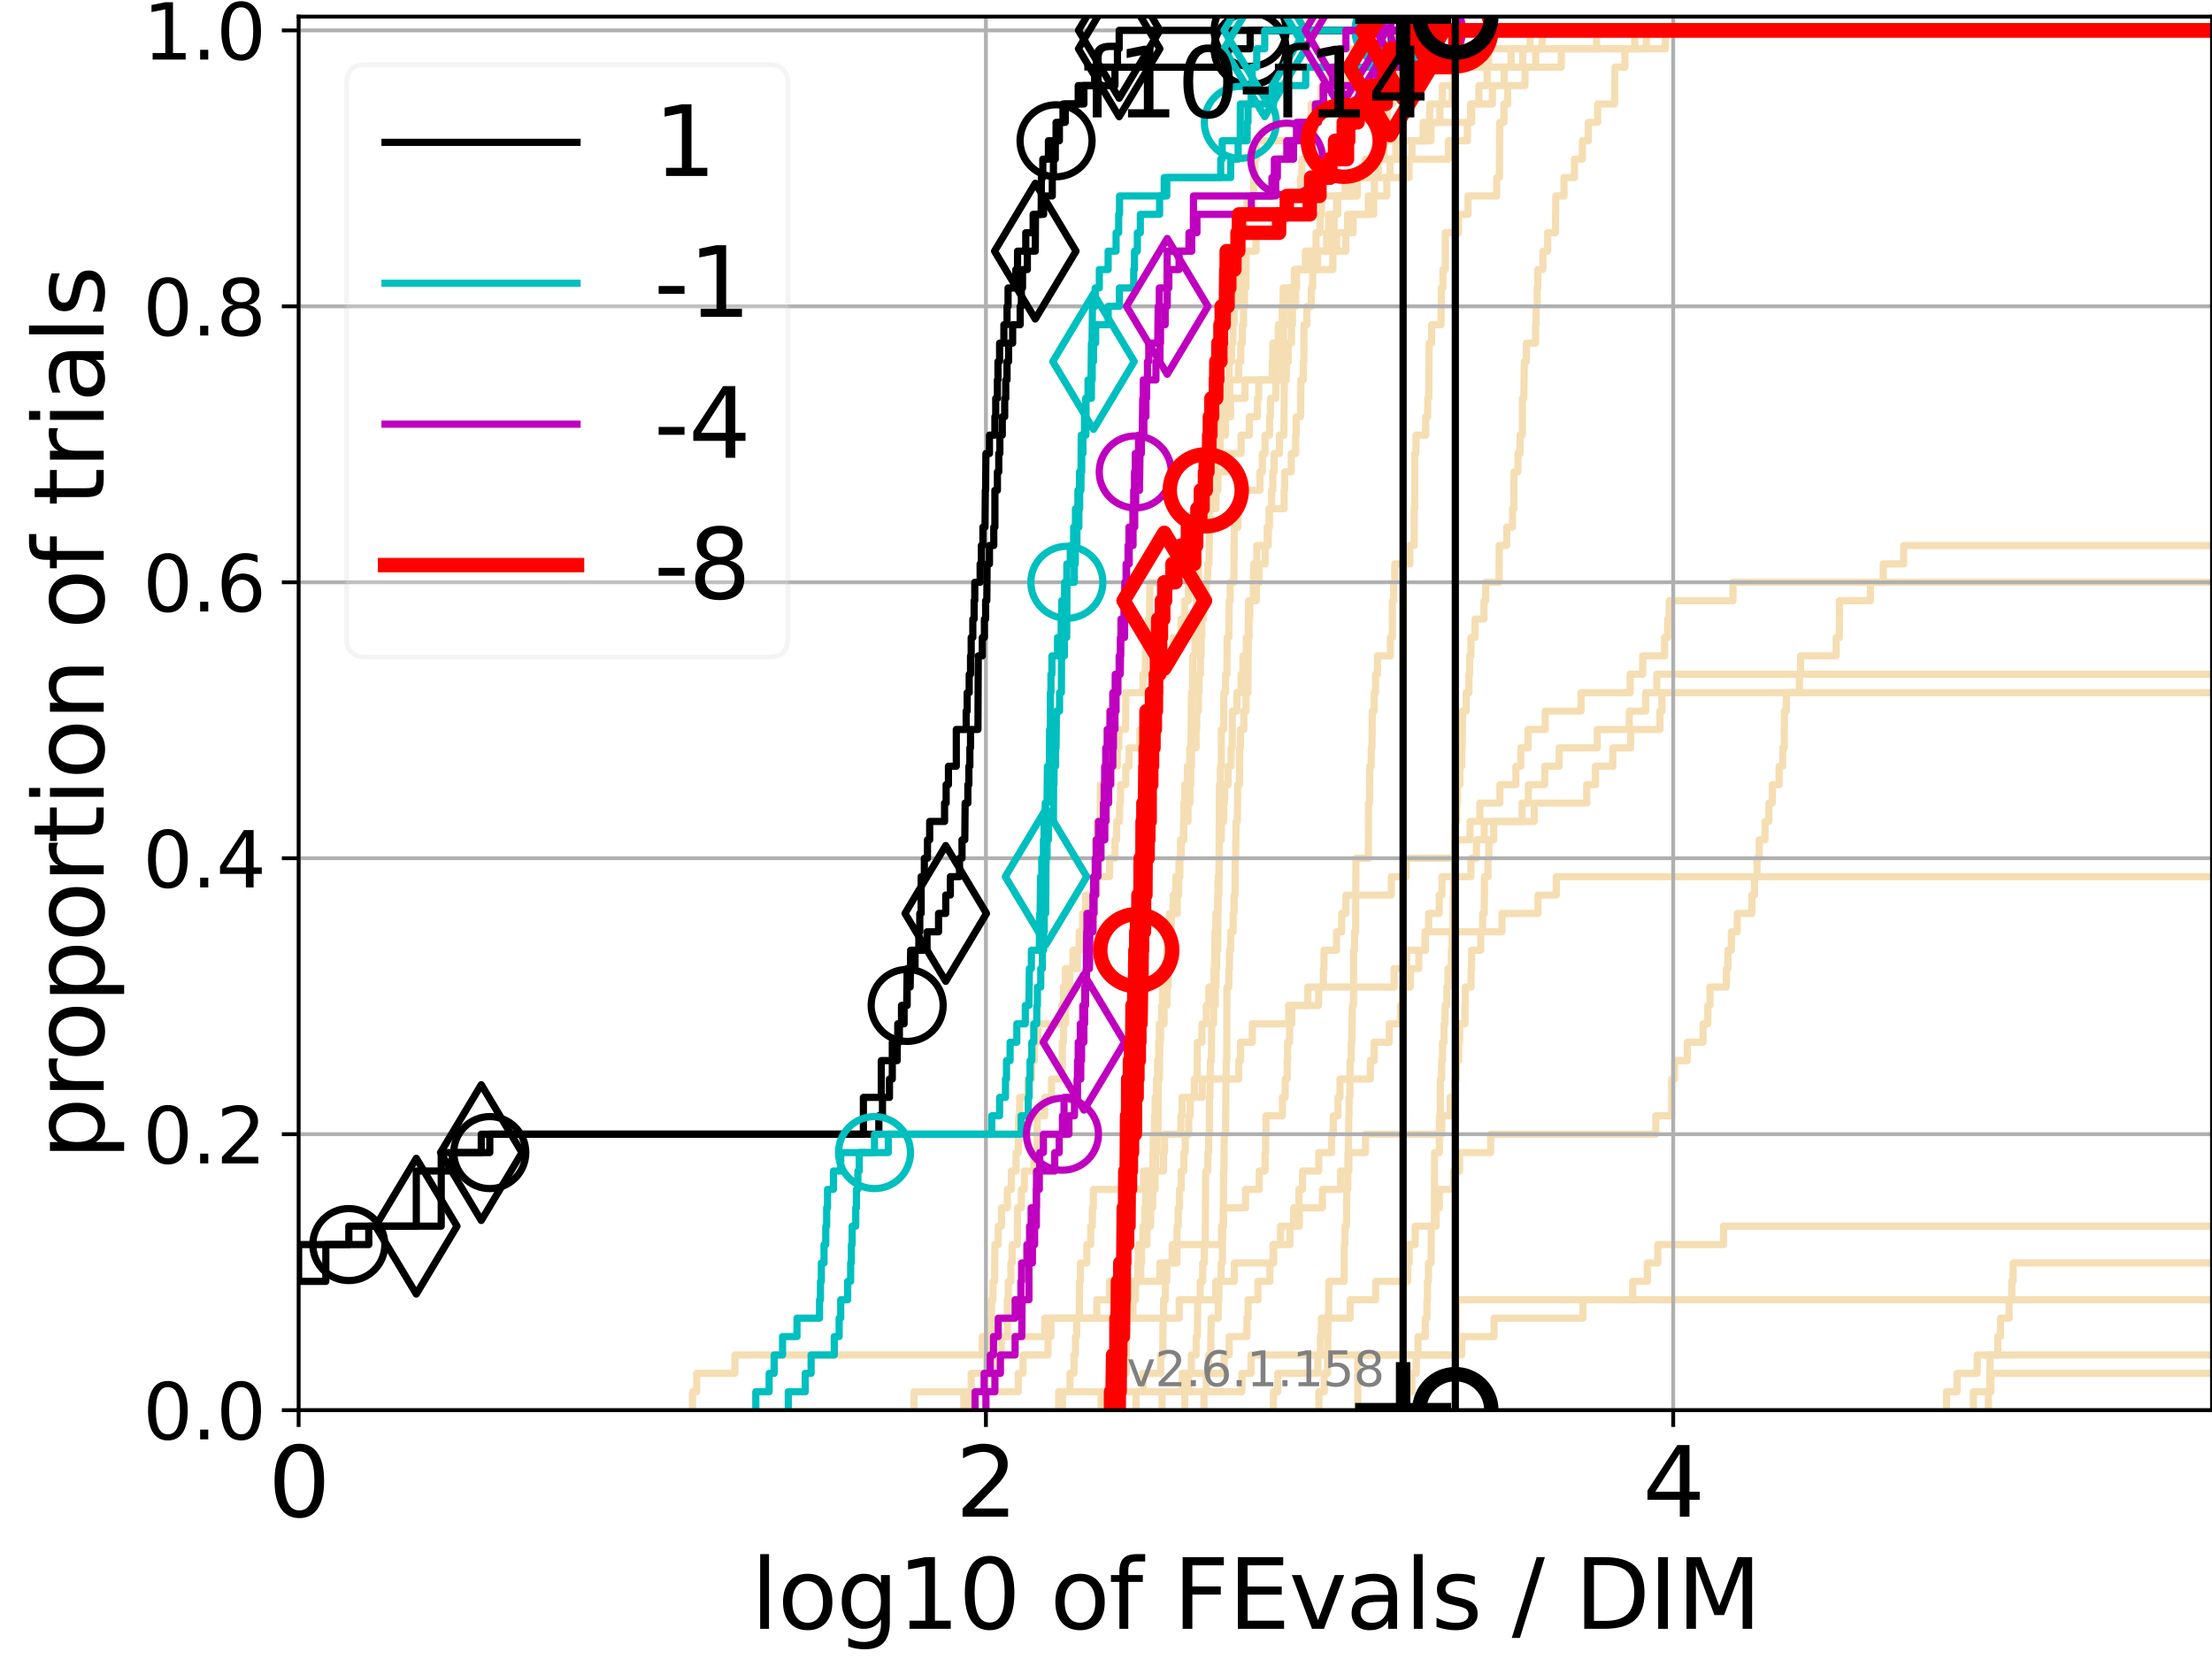 <?xml version="1.0" encoding="utf-8" standalone="no"?>
<!DOCTYPE svg PUBLIC "-//W3C//DTD SVG 1.1//EN"
  "http://www.w3.org/Graphics/SVG/1.1/DTD/svg11.dtd">
<svg xmlns:xlink="http://www.w3.org/1999/xlink" width="460.8pt" height="345.6pt" viewBox="0 0 460.8 345.6" xmlns="http://www.w3.org/2000/svg" version="1.1">
 <defs>
  <style type="text/css">*{stroke-linejoin: round; stroke-linecap: butt}</style>
 </defs>
 <g id="figure_1">
  <g id="patch_1">
   <path d="M 0 345.6 
L 460.8 345.6 
L 460.8 0 
L 0 0 
z
" style="fill: #ffffff"/>
  </g>
  <g id="axes_1">
   <g id="patch_2">
    <path d="M 62.208 293.76 
L 460.8 293.76 
L 460.8 3.456 
L 62.208 3.456 
z
" style="fill: #ffffff"/>
   </g>
   <g id="line2d_1">
    <path d="M 220.537 293.76 
L 220.537 289.928 
L 222.89 289.928 
L 222.89 286.095 
L 223.729 286.095 
L 223.729 282.263 
L 224.037 282.263 
L 224.037 278.43 
L 224.309 278.43 
L 224.309 274.598 
L 224.846 274.598 
L 224.846 270.766 
L 224.879 270.766 
L 224.879 266.933 
L 225.078 266.933 
L 225.078 263.101 
L 226.402 263.101 
L 226.402 259.268 
L 227.214 259.268 
L 227.214 255.436 
L 227.551 255.436 
L 227.551 251.604 
L 227.764 251.604 
L 227.764 247.771 
L 238.207 247.771 
L 238.207 243.939 
L 242.372 243.939 
L 242.372 240.106 
L 242.599 240.106 
L 242.599 236.274 
L 245.994 236.274 
L 245.994 232.442 
L 246.246 232.442 
L 246.246 228.609 
L 250.443 228.609 
L 250.443 224.777 
L 258.068 224.777 
L 258.068 220.944 
L 258.432 220.944 
L 258.432 217.112 
L 260.873 217.112 
L 260.873 213.28 
L 268.449 213.28 
L 268.449 209.447 
L 274.697 209.447 
L 274.697 205.615 
L 290.43 205.615 
L 290.43 201.782 
L 293.014 201.782 
L 293.014 197.95 
L 296.949 197.95 
L 296.949 194.118 
L 312.875 194.118 
L 312.875 190.285 
L 320.391 190.285 
L 320.391 186.453 
L 324.212 186.453 
L 324.212 182.621 
L 324.212 182.621 
L 324.212 182.621 
L 460.8 182.621 
" clip-path="url(#p07a5b1a12f)" style="fill: none; stroke: #f5deb3; stroke-width: 1.5; stroke-linecap: square"/>
   </g>
   <g id="line2d_2"/>
   <g id="line2d_3">
    <path d="M 144.258 293.76 
L 144.258 289.928 
L 145.133 289.928 
L 145.133 286.095 
L 153.09 286.095 
L 153.09 282.263 
L 204.63 282.263 
L 204.63 278.43 
L 217.658 278.43 
L 217.658 274.598 
L 245.656 274.598 
L 245.656 270.766 
L 253.274 270.766 
L 253.274 266.933 
L 257.141 266.933 
L 257.141 263.101 
L 265.32 263.101 
L 265.32 259.268 
L 266.76 259.268 
L 266.76 255.436 
L 270.674 255.436 
L 270.674 251.604 
L 275.47 251.604 
L 275.47 247.771 
L 279.262 247.771 
L 279.262 243.939 
L 280.993 243.939 
L 280.993 240.106 
L 284.463 240.106 
L 284.463 236.274 
L 300.347 236.274 
L 300.347 232.442 
L 302.08 232.442 
L 302.08 228.609 
L 303.095 228.609 
L 303.095 224.777 
L 303.37 224.777 
L 303.37 220.944 
L 303.867 220.944 
L 303.867 217.112 
L 304.055 217.112 
L 304.055 213.28 
L 305.166 213.28 
L 305.166 209.447 
L 305.249 209.447 
L 305.249 205.615 
L 306.448 205.615 
L 306.448 201.782 
L 306.559 201.782 
L 306.559 197.95 
L 308.465 197.95 
L 308.465 194.118 
L 308.858 194.118 
L 308.858 190.285 
L 309.21 190.285 
L 309.21 186.453 
L 309.241 186.453 
L 309.241 182.621 
L 309.986 182.621 
L 309.986 178.788 
L 310.157 178.788 
L 310.157 174.956 
L 311.163 174.956 
L 311.163 171.123 
L 317.077 171.123 
L 317.077 167.291 
L 318.378 167.291 
L 318.378 163.459 
L 321.793 163.459 
L 321.793 159.626 
L 324.799 159.626 
L 324.799 155.794 
L 332.739 155.794 
L 332.739 151.961 
L 339.418 151.961 
L 339.418 148.129 
L 342.817 148.129 
L 342.817 144.297 
L 345.141 144.297 
L 345.141 140.464 
L 345.141 140.464 
L 345.141 140.464 
L 460.8 140.464 
" clip-path="url(#p07a5b1a12f)" style="fill: none; stroke: #f5deb3; stroke-width: 1.5; stroke-linecap: square"/>
   </g>
   <g id="line2d_4">
    <path d="M 229.386 293.76 
L 229.386 289.928 
L 233.748 289.928 
L 233.748 286.095 
L 234.586 286.095 
L 234.659 278.43 
L 234.756 278.43 
L 234.756 274.598 
L 236.011 274.598 
L 236.011 270.766 
L 236.541 270.766 
L 236.541 266.933 
L 237.64 266.933 
L 237.64 263.101 
L 237.815 263.101 
L 237.815 259.268 
L 238.934 259.268 
L 238.934 255.436 
L 239.686 255.436 
L 239.686 251.604 
L 240.137 251.604 
L 240.137 247.771 
L 240.621 247.771 
L 240.621 243.939 
L 240.761 243.939 
L 240.761 240.106 
L 241.039 240.106 
L 241.039 236.274 
L 241.235 236.274 
L 241.314 224.777 
L 241.528 224.777 
L 241.606 217.112 
L 241.761 217.112 
L 241.761 213.28 
L 242.505 213.28 
L 242.505 209.447 
L 243.102 209.447 
L 243.102 205.615 
L 243.341 205.615 
L 243.451 197.95 
L 243.959 197.95 
L 244.03 190.285 
L 245.244 190.285 
L 245.244 186.453 
L 245.553 186.453 
L 245.553 182.621 
L 245.792 182.621 
L 245.792 178.788 
L 246.095 178.788 
L 246.095 174.956 
L 246.562 174.956 
L 246.628 167.291 
L 246.809 167.291 
L 246.809 163.459 
L 247.362 163.459 
L 247.362 159.626 
L 247.842 159.626 
L 247.842 155.794 
L 248.094 155.794 
L 248.204 144.297 
L 248.454 144.297 
L 248.47 136.632 
L 248.918 136.632 
L 248.964 128.967 
L 249.223 128.967 
L 249.253 121.302 
L 249.69 121.302 
L 249.705 113.637 
L 249.884 113.637 
L 249.913 105.973 
L 250.429 105.973 
L 250.429 102.14 
L 250.633 102.14 
L 250.633 98.308 
L 252.272 98.308 
L 252.272 94.475 
L 254.193 94.475 
L 254.193 90.643 
L 255.299 90.643 
L 255.299 86.811 
L 256.342 86.811 
L 256.342 82.978 
L 259.366 82.978 
L 259.366 79.146 
L 265.5 79.146 
L 265.5 75.313 
L 265.76 75.313 
L 265.76 71.481 
L 266.751 71.481 
L 266.751 67.649 
L 267.104 67.649 
L 267.104 63.816 
L 267.299 63.816 
L 267.299 59.984 
L 269.629 59.984 
L 269.629 56.151 
L 272.147 56.151 
L 272.147 52.319 
L 278.443 52.319 
L 278.443 48.487 
L 281.876 48.487 
L 281.876 44.654 
L 286.17 44.654 
L 286.17 40.822 
L 286.313 40.822 
L 286.313 36.989 
L 289.563 36.989 
L 289.563 33.157 
L 294.144 33.157 
L 294.144 29.325 
L 296.464 29.325 
L 296.464 25.492 
L 306.361 25.492 
L 306.361 21.66 
L 310.901 21.66 
L 310.901 17.827 
L 313.34 17.827 
L 313.34 13.995 
L 314.779 13.995 
L 314.779 10.163 
L 321.234 10.163 
L 321.234 6.33 
L 321.234 6.33 
L 460.8 6.33 
L 460.8 6.33 
" clip-path="url(#p07a5b1a12f)" style="fill: none; stroke: #f5deb3; stroke-width: 1.5; stroke-linecap: square"/>
   </g>
   <g id="line2d_5"/>
   <g id="line2d_6"/>
   <g id="line2d_7">
    <path d="M 250.806 293.76 
L 250.806 289.928 
L 251.307 289.928 
L 251.307 286.095 
L 251.744 286.095 
L 251.744 282.263 
L 252.203 282.263 
L 252.299 274.598 
L 253.789 274.598 
L 253.789 270.766 
L 253.907 270.766 
L 253.907 266.933 
L 254.373 266.933 
L 254.373 263.101 
L 254.655 263.101 
L 254.681 255.436 
L 254.846 255.436 
L 254.896 243.939 
L 254.96 243.939 
L 255.035 236.274 
L 255.299 236.274 
L 255.398 224.777 
L 255.436 224.777 
L 255.436 220.944 
L 255.56 220.944 
L 255.597 205.615 
L 256.002 205.615 
L 256.002 201.782 
L 256.124 201.782 
L 256.124 197.95 
L 256.354 197.95 
L 256.354 194.118 
L 256.893 194.118 
L 256.893 190.285 
L 257.082 190.285 
L 257.082 186.453 
L 257.282 186.453 
L 257.305 178.788 
L 257.399 178.788 
L 257.503 171.123 
L 257.77 171.123 
L 257.827 163.459 
L 258.216 163.459 
L 258.228 155.794 
L 258.409 155.794 
L 258.409 151.961 
L 259.113 151.961 
L 259.113 148.129 
L 259.584 148.129 
L 259.584 144.297 
L 259.962 144.297 
L 260.059 132.799 
L 260.209 132.799 
L 260.209 128.967 
L 260.358 128.967 
L 260.358 125.135 
L 261.092 125.135 
L 261.143 117.47 
L 261.799 117.47 
L 261.799 113.637 
L 264.205 113.637 
L 264.205 109.805 
L 264.411 109.805 
L 264.411 105.973 
L 267.503 105.973 
L 267.503 102.14 
L 267.62 102.14 
L 267.62 98.308 
L 268.992 98.308 
L 268.992 94.475 
L 269.903 94.475 
L 269.903 90.643 
L 270.02 90.643 
L 270.02 86.811 
L 270.932 86.811 
L 270.993 79.146 
L 271.493 79.146 
L 271.493 75.313 
L 271.619 75.313 
L 271.649 67.649 
L 272.241 67.649 
L 272.241 63.816 
L 273.161 63.816 
L 273.161 59.984 
L 273.455 59.984 
L 273.455 56.151 
L 274.489 56.151 
L 274.489 52.319 
L 276.339 52.319 
L 276.339 48.487 
L 276.786 48.487 
L 276.786 44.654 
L 278.455 44.654 
L 278.455 40.822 
L 280.212 40.822 
L 280.212 36.989 
L 284.886 36.989 
L 284.886 33.157 
L 290.771 33.157 
L 290.771 29.325 
L 298.085 29.325 
L 298.085 25.492 
L 299.955 25.492 
L 299.955 21.66 
L 302.535 21.66 
L 302.535 17.827 
L 303.036 17.827 
L 303.036 13.995 
L 310.112 13.995 
L 310.112 10.163 
L 342.961 10.163 
L 342.961 6.33 
L 342.961 6.33 
L 460.8 6.33 
L 460.8 6.33 
" clip-path="url(#p07a5b1a12f)" style="fill: none; stroke: #f5deb3; stroke-width: 1.5; stroke-linecap: square"/>
   </g>
   <g id="line2d_8">
    <path d="M 414.227 293.76 
L 414.227 289.928 
L 414.755 289.928 
L 414.755 286.095 
L 414.755 286.095 
L 414.755 286.095 
L 460.8 286.095 
" clip-path="url(#p07a5b1a12f)" style="fill: none; stroke: #f5deb3; stroke-width: 1.5; stroke-linecap: square"/>
   </g>
   <g id="line2d_9">
    <path d="M 246.809 293.76 
L 246.809 289.928 
L 247.587 289.928 
L 247.587 286.095 
L 248.189 286.095 
L 248.189 282.263 
L 249.177 282.263 
L 249.177 278.43 
L 249.435 278.43 
L 249.525 270.766 
L 250.017 270.766 
L 250.017 266.933 
L 250.545 266.933 
L 250.545 263.101 
L 250.893 263.101 
L 250.893 259.268 
L 251.065 259.268 
L 251.165 243.939 
L 251.618 243.939 
L 251.618 240.106 
L 251.8 240.106 
L 251.8 236.274 
L 251.939 236.274 
L 251.953 228.609 
L 252.064 228.609 
L 252.161 220.944 
L 252.354 220.944 
L 252.423 213.28 
L 252.831 213.28 
L 252.831 209.447 
L 253.167 209.447 
L 253.167 205.615 
L 253.327 205.615 
L 253.327 201.782 
L 253.46 201.782 
L 253.46 197.95 
L 253.671 197.95 
L 253.737 186.453 
L 253.92 186.453 
L 254.024 163.459 
L 254.232 163.459 
L 254.232 159.626 
L 254.425 159.626 
L 254.438 151.961 
L 254.909 151.961 
L 254.947 144.297 
L 255.311 144.297 
L 255.311 140.464 
L 255.584 140.464 
L 255.646 132.799 
L 255.99 132.799 
L 256.063 125.135 
L 256.27 125.135 
L 256.27 121.302 
L 257.046 121.302 
L 257.117 109.805 
L 257.896 109.805 
L 257.896 105.973 
L 258.432 105.973 
L 258.432 102.14 
L 262.47 102.14 
L 262.47 98.308 
L 262.981 98.308 
L 262.981 94.475 
L 263.542 94.475 
L 263.542 90.643 
L 264.476 90.643 
L 264.476 86.811 
L 264.661 86.811 
L 264.661 82.978 
L 265.76 82.978 
L 265.76 79.146 
L 266.932 79.146 
L 266.932 75.313 
L 267.095 75.313 
L 267.095 71.481 
L 267.376 71.481 
L 267.376 67.649 
L 268.831 67.649 
L 268.831 63.816 
L 269.597 63.816 
L 269.597 59.984 
L 270.106 59.984 
L 270.106 56.151 
L 271.943 56.151 
L 271.943 52.319 
L 277.796 52.319 
L 277.796 48.487 
L 277.929 48.487 
L 277.929 44.654 
L 278.679 44.654 
L 278.679 40.822 
L 282.781 40.822 
L 282.781 36.989 
L 287.091 36.989 
L 287.091 33.157 
L 288.107 33.157 
L 288.107 29.325 
L 288.786 29.325 
L 288.786 25.492 
L 289.061 25.492 
L 289.061 21.66 
L 290.118 21.66 
L 290.118 17.827 
L 291.465 17.827 
L 291.465 13.995 
L 294.155 13.995 
L 294.155 10.163 
L 296.177 10.163 
L 296.177 6.33 
L 296.177 6.33 
L 460.8 6.33 
L 460.8 6.33 
" clip-path="url(#p07a5b1a12f)" style="fill: none; stroke: #f5deb3; stroke-width: 1.5; stroke-linecap: square"/>
   </g>
   <g id="line2d_10">
    <path d="M 405.498 293.76 
L 405.498 289.928 
L 407.695 289.928 
L 407.695 286.095 
L 411.902 286.095 
L 411.902 282.263 
L 411.902 282.263 
L 411.902 282.263 
L 460.8 282.263 
" clip-path="url(#p07a5b1a12f)" style="fill: none; stroke: #f5deb3; stroke-width: 1.5; stroke-linecap: square"/>
   </g>
   <g id="line2d_11">
    <path clip-path="url(#p07a5b1a12f)" style="fill: none; stroke: #f5deb3; stroke-width: 1.5; stroke-linecap: square"/>
   </g>
   <g id="line2d_12">
    <path d="M 221.329 293.76 
L 221.329 289.928 
L 258.713 289.928 
L 258.713 286.095 
L 260.601 286.095 
L 260.601 282.263 
L 304.504 282.263 
L 304.504 278.43 
L 311.244 278.43 
L 311.244 274.598 
L 329.749 274.598 
L 329.749 270.766 
L 340.117 270.766 
L 340.117 266.933 
L 343.174 266.933 
L 343.174 263.101 
L 345.345 263.101 
L 345.345 259.268 
L 359.043 259.268 
L 359.043 255.436 
L 359.043 255.436 
L 359.043 255.436 
L 460.8 255.436 
" clip-path="url(#p07a5b1a12f)" style="fill: none; stroke: #f5deb3; stroke-width: 1.5; stroke-linecap: square"/>
   </g>
   <g id="line2d_13"/>
   <g id="line2d_14">
    <path d="M 242.087 293.76 
L 242.087 289.928 
L 246.279 289.928 
L 246.279 286.095 
L 255.01 286.095 
L 255.01 282.263 
L 256.063 282.263 
L 256.063 278.43 
L 259.747 278.43 
L 259.747 274.598 
L 260.005 274.598 
L 260.005 270.766 
L 262.051 270.766 
L 262.051 266.933 
L 264.532 266.933 
L 264.532 263.101 
L 265.193 263.101 
L 265.193 259.268 
L 268.718 259.268 
L 268.718 255.436 
L 269.495 255.436 
L 269.495 251.604 
L 270.59 251.604 
L 270.59 247.771 
L 271.345 247.771 
L 271.345 243.939 
L 274.71 243.939 
L 274.71 240.106 
L 277.387 240.106 
L 277.387 236.274 
L 277.753 236.274 
L 277.753 232.442 
L 278.726 232.442 
L 278.726 228.609 
L 279.141 228.609 
L 279.141 224.777 
L 285.478 224.777 
L 285.478 220.944 
L 286.267 220.944 
L 286.267 217.112 
L 289.417 217.112 
L 289.417 213.28 
L 291.76 213.28 
L 291.76 209.447 
L 292.213 209.447 
L 292.213 205.615 
L 293.816 205.615 
L 293.816 201.782 
L 295.568 201.782 
L 295.568 197.95 
L 296.86 197.95 
L 296.86 194.118 
L 297.615 194.118 
L 297.615 190.285 
L 299.812 190.285 
L 299.812 186.453 
L 300.4 186.453 
L 300.4 182.621 
L 306.421 182.621 
L 306.421 178.788 
L 307.572 178.788 
L 307.572 174.956 
L 309.188 174.956 
L 309.188 171.123 
L 319.598 171.123 
L 319.598 167.291 
L 330.546 167.291 
L 330.546 163.459 
L 332.371 163.459 
L 332.371 159.626 
L 335.989 159.626 
L 335.989 155.794 
L 339.7 155.794 
L 339.7 151.961 
L 345.797 151.961 
L 345.797 148.129 
L 346.209 148.129 
L 346.209 144.297 
L 346.209 144.297 
L 346.209 144.297 
L 460.8 144.297 
" clip-path="url(#p07a5b1a12f)" style="fill: none; stroke: #f5deb3; stroke-width: 1.5; stroke-linecap: square"/>
   </g>
   <g id="line2d_15"/>
   <g id="line2d_16"/>
   <g id="line2d_17">
    <path d="M 293.125 293.76 
L 293.125 289.928 
L 294.133 289.928 
L 294.133 286.095 
L 295.044 286.095 
L 295.044 282.263 
L 295.396 282.263 
L 295.396 278.43 
L 296.903 278.43 
L 296.903 274.598 
L 297.255 274.598 
L 297.255 270.766 
L 297.374 270.766 
L 297.374 266.933 
L 297.577 266.933 
L 297.577 263.101 
L 298.12 263.101 
L 298.158 255.436 
L 298.802 255.436 
L 298.848 240.106 
L 299.839 240.106 
L 299.871 232.442 
L 300.041 232.442 
L 300.055 224.777 
L 300.318 224.777 
L 300.318 220.944 
L 300.499 220.944 
L 300.499 217.112 
L 300.821 217.112 
L 300.821 213.28 
L 301.034 213.28 
L 301.034 209.447 
L 301.396 209.447 
L 301.396 205.615 
L 301.631 205.615 
L 301.631 201.782 
L 302.34 201.782 
L 302.34 197.95 
L 302.505 197.95 
L 302.505 194.118 
L 302.657 194.118 
L 302.766 186.453 
L 302.807 186.453 
L 302.807 182.621 
L 302.961 182.621 
L 303.004 174.956 
L 303.127 174.956 
L 303.127 171.123 
L 303.479 171.123 
L 303.479 167.291 
L 303.649 167.291 
L 303.649 163.459 
L 304.117 163.459 
L 304.117 159.626 
L 304.499 159.626 
L 304.499 155.794 
L 304.612 155.794 
L 304.665 148.129 
L 305.419 148.129 
L 305.419 144.297 
L 306.009 144.297 
L 306.009 140.464 
L 306.148 140.464 
L 306.148 136.632 
L 306.426 136.632 
L 306.426 132.799 
L 307.268 132.799 
L 307.268 128.967 
L 309.14 128.967 
L 309.14 125.135 
L 309.505 125.135 
L 309.505 121.302 
L 312.291 121.302 
L 312.303 113.637 
L 313.885 113.637 
L 313.885 109.805 
L 315.094 109.805 
L 315.094 105.973 
L 315.367 105.973 
L 315.394 98.308 
L 316.205 98.308 
L 316.205 94.475 
L 316.648 94.475 
L 316.648 90.643 
L 317.133 90.643 
L 317.144 82.978 
L 317.439 82.978 
L 317.541 75.313 
L 317.984 75.313 
L 317.984 71.481 
L 319.881 71.481 
L 319.881 67.649 
L 320.001 67.649 
L 320.001 63.816 
L 320.22 63.816 
L 320.22 59.984 
L 320.36 59.984 
L 320.36 56.151 
L 321.413 56.151 
L 321.413 52.319 
L 322.406 52.319 
L 322.406 48.487 
L 324.017 48.487 
L 324.105 40.822 
L 325.811 40.822 
L 325.811 36.989 
L 327.991 36.989 
L 327.991 33.157 
L 329.638 33.157 
L 329.638 29.325 
L 330.873 29.325 
L 330.873 25.492 
L 332.822 25.492 
L 332.822 21.66 
L 336.328 21.66 
L 336.426 13.995 
L 338.491 13.995 
L 338.491 10.163 
L 340.557 10.163 
L 340.557 6.33 
L 340.557 6.33 
L 460.8 6.33 
L 460.8 6.33 
" clip-path="url(#p07a5b1a12f)" style="fill: none; stroke: #f5deb3; stroke-width: 1.5; stroke-linecap: square"/>
   </g>
   <g id="line2d_18">
    <path d="M 190.422 293.76 
L 190.422 289.928 
L 212.123 289.928 
L 212.123 286.095 
L 213.108 286.095 
L 213.108 282.263 
L 218.321 282.263 
L 218.321 278.43 
L 218.93 278.43 
L 218.93 274.598 
L 228.482 274.598 
L 228.482 270.766 
L 231.118 270.766 
L 231.118 266.933 
L 241.626 266.933 
L 241.626 263.101 
L 244.192 263.101 
L 244.192 259.268 
L 254.463 259.268 
L 254.463 255.436 
L 254.858 255.436 
L 254.858 251.604 
L 259.464 251.604 
L 259.464 247.771 
L 262.311 247.771 
L 262.311 243.939 
L 263.532 243.939 
L 263.532 240.106 
L 263.657 240.106 
L 263.657 236.274 
L 263.733 236.274 
L 263.733 232.442 
L 267.155 232.442 
L 267.155 228.609 
L 267.721 228.609 
L 267.721 224.777 
L 268.145 224.777 
L 268.145 220.944 
L 268.228 220.944 
L 268.228 217.112 
L 268.645 217.112 
L 268.645 213.28 
L 269.113 213.28 
L 269.113 209.447 
L 272.443 209.447 
L 272.443 205.615 
L 275.685 205.615 
L 275.685 201.782 
L 275.814 201.782 
L 275.814 197.95 
L 278.425 197.95 
L 278.425 194.118 
L 279.498 194.118 
L 279.498 190.285 
L 280.38 190.285 
L 280.38 186.453 
L 289.844 186.453 
L 289.844 182.621 
L 292.925 182.621 
L 292.925 178.788 
L 303.229 178.788 
L 303.229 174.956 
L 306.228 174.956 
L 306.228 171.123 
L 308.275 171.123 
L 308.275 167.291 
L 312.457 167.291 
L 312.457 163.459 
L 315.785 163.459 
L 315.785 159.626 
L 316.812 159.626 
L 316.812 155.794 
L 318.335 155.794 
L 318.335 151.961 
L 321.908 151.961 
L 321.908 148.129 
L 329.361 148.129 
L 329.361 144.297 
L 339.58 144.297 
L 339.58 140.464 
L 342.206 140.464 
L 342.206 136.632 
L 346.76 136.632 
L 346.76 132.799 
L 347.414 132.799 
L 347.414 128.967 
L 347.733 128.967 
L 347.733 125.135 
L 361.011 125.135 
L 361.011 121.302 
L 361.011 121.302 
L 361.011 121.302 
L 460.8 121.302 
" clip-path="url(#p07a5b1a12f)" style="fill: none; stroke: #f5deb3; stroke-width: 1.5; stroke-linecap: square"/>
   </g>
   <g id="line2d_19">
    <path clip-path="url(#p07a5b1a12f)" style="fill: none; stroke: #f5deb3; stroke-width: 1.5; stroke-linecap: square"/>
   </g>
   <g id="line2d_20">
    <path d="M 201.832 293.76 
L 201.832 289.928 
L 205.26 289.928 
L 205.26 286.095 
L 207.95 286.095 
L 207.95 282.263 
L 208.573 282.263 
L 208.573 278.43 
L 209.838 278.43 
L 209.838 270.766 
L 210.053 270.766 
L 210.053 266.933 
L 210.584 266.933 
L 210.584 263.101 
L 210.845 263.101 
L 210.845 259.268 
L 211.922 259.268 
L 211.972 251.604 
L 212.767 251.604 
L 212.767 247.771 
L 213.398 247.771 
L 213.398 243.939 
L 215.399 243.939 
L 215.399 240.106 
L 216.067 240.106 
L 216.067 232.442 
L 217.616 232.442 
L 217.616 228.609 
L 219.051 228.609 
L 219.051 224.777 
L 221.292 224.777 
L 221.292 217.112 
L 221.551 217.112 
L 221.551 213.28 
L 221.992 213.28 
L 221.992 209.447 
L 222.318 209.447 
L 222.318 205.615 
L 222.855 205.615 
L 222.855 201.782 
L 224.444 201.782 
L 224.444 197.95 
L 224.945 197.95 
L 224.945 194.118 
L 225.536 194.118 
L 225.536 190.285 
L 226.148 190.285 
L 226.148 186.453 
L 228.125 186.453 
L 228.214 178.788 
L 228.244 178.788 
L 228.244 174.956 
L 228.541 174.956 
L 228.541 171.123 
L 229.213 171.123 
L 229.242 163.459 
L 230.57 163.459 
L 230.57 159.626 
L 232.759 159.626 
L 232.759 155.794 
L 233.092 155.794 
L 233.092 151.961 
L 234.464 151.961 
L 234.537 144.297 
L 238.099 144.297 
L 238.099 140.464 
L 238.573 140.464 
L 238.68 132.799 
L 239.208 132.799 
L 239.208 128.967 
L 239.479 128.967 
L 239.541 121.302 
L 244.209 121.302 
L 244.209 117.47 
L 248.047 117.47 
L 248.047 113.637 
L 248.532 113.637 
L 248.532 109.805 
L 250.224 109.805 
L 250.224 105.973 
L 253.314 105.973 
L 253.314 102.14 
L 253.737 102.14 
L 253.737 98.308 
L 255.336 98.308 
L 255.336 94.475 
L 258.533 94.475 
L 258.533 90.643 
L 260.262 90.643 
L 260.262 86.811 
L 261.94 86.811 
L 261.94 82.978 
L 262.221 82.978 
L 262.221 79.146 
L 265.02 79.146 
L 265.02 75.313 
L 265.156 75.313 
L 265.156 71.481 
L 266.299 71.481 
L 266.299 67.649 
L 267.393 67.649 
L 267.393 63.816 
L 268.588 63.816 
L 268.588 59.984 
L 269.935 59.984 
L 269.935 56.151 
L 277.662 56.151 
L 277.662 52.319 
L 280.358 52.319 
L 280.358 48.487 
L 280.713 48.487 
L 280.713 44.654 
L 285.03 44.654 
L 285.03 40.822 
L 288.896 40.822 
L 288.896 36.989 
L 293.526 36.989 
L 293.526 33.157 
L 301.732 33.157 
L 301.732 29.325 
L 305.687 29.325 
L 305.687 25.492 
L 306.585 25.492 
L 306.585 21.66 
L 308.077 21.66 
L 308.077 17.827 
L 309.807 17.827 
L 309.807 13.995 
L 325.254 13.995 
L 325.254 10.163 
L 346.931 10.163 
L 346.931 6.33 
L 346.931 6.33 
L 460.8 6.33 
L 460.8 6.33 
" clip-path="url(#p07a5b1a12f)" style="fill: none; stroke: #f5deb3; stroke-width: 1.5; stroke-linecap: square"/>
   </g>
   <g id="line2d_21"/>
   <g id="line2d_22">
    <path d="M 200.768 293.76 
L 200.768 289.928 
L 202.316 289.928 
L 202.316 286.095 
L 205.571 286.095 
L 205.571 282.263 
L 205.94 282.263 
L 205.94 278.43 
L 206.424 278.43 
L 206.424 274.598 
L 206.545 274.598 
L 206.545 270.766 
L 206.843 270.766 
L 206.843 266.933 
L 207.197 266.933 
L 207.255 259.268 
L 207.95 259.268 
L 207.95 255.436 
L 208.63 255.436 
L 208.63 251.604 
L 209.838 251.604 
L 209.838 247.771 
L 210.689 247.771 
L 210.689 243.939 
L 211.669 243.939 
L 211.669 240.106 
L 212.123 240.106 
L 212.223 232.442 
L 212.422 232.442 
L 212.422 228.609 
L 214.111 228.609 
L 214.111 224.777 
L 214.899 224.777 
L 214.899 220.944 
L 215.489 220.944 
L 215.489 217.112 
L 216.199 217.112 
L 216.199 213.28 
L 221.142 213.28 
L 221.142 209.447 
L 221.551 209.447 
L 221.551 205.615 
L 221.956 205.615 
L 221.956 201.782 
L 223.521 201.782 
L 223.521 197.95 
L 224.812 197.95 
L 224.812 194.118 
L 226.434 194.118 
L 226.434 190.285 
L 227.183 190.285 
L 227.183 186.453 
L 228.482 186.453 
L 228.482 182.621 
L 231.145 182.621 
L 231.145 178.788 
L 232.265 178.788 
L 232.265 174.956 
L 232.63 174.956 
L 232.63 171.123 
L 233.219 171.123 
L 233.219 167.291 
L 233.422 167.291 
L 233.422 163.459 
L 234.513 163.459 
L 234.513 159.626 
L 235.188 159.626 
L 235.188 155.794 
L 237.463 155.794 
L 237.463 151.961 
L 240.319 151.961 
L 240.319 148.129 
L 240.84 148.129 
L 240.84 144.297 
L 241.294 144.297 
L 241.294 140.464 
L 242.823 140.464 
L 242.823 136.632 
L 244.352 136.632 
L 244.352 132.799 
L 246.011 132.799 
L 246.011 128.967 
L 246.76 128.967 
L 246.76 125.135 
L 247.571 125.135 
L 247.571 121.302 
L 248.47 121.302 
L 248.579 109.805 
L 249.284 109.805 
L 249.284 105.973 
L 249.78 105.973 
L 249.78 102.14 
L 250.37 102.14 
L 250.37 98.308 
L 252.993 98.308 
L 253.006 90.643 
L 254.896 90.643 
L 254.896 86.811 
L 255.819 86.811 
L 255.819 82.978 
L 256.173 82.978 
L 256.173 79.146 
L 258.022 79.146 
L 258.022 75.313 
L 258.477 75.313 
L 258.477 71.481 
L 258.813 71.481 
L 258.813 67.649 
L 259.057 67.649 
L 259.057 63.816 
L 259.245 63.816 
L 259.245 59.984 
L 259.551 59.984 
L 259.595 52.319 
L 261.656 52.319 
L 261.656 48.487 
L 266.535 48.487 
L 266.535 44.654 
L 267.393 44.654 
L 267.393 40.822 
L 270.902 40.822 
L 270.902 36.989 
L 271.203 36.989 
L 271.203 33.157 
L 273.28 33.157 
L 273.28 29.325 
L 273.815 29.325 
L 273.815 25.492 
L 274.737 25.492 
L 274.737 21.66 
L 280.274 21.66 
L 280.274 17.827 
L 280.751 17.827 
L 280.751 13.995 
L 290.357 13.995 
L 290.357 10.163 
L 297.274 10.163 
L 297.274 6.33 
L 297.274 6.33 
L 460.8 6.33 
L 460.8 6.33 
" clip-path="url(#p07a5b1a12f)" style="fill: none; stroke: #f5deb3; stroke-width: 1.5; stroke-linecap: square"/>
   </g>
   <g id="line2d_23">
    <path d="M 411.094 293.76 
L 411.094 289.928 
L 414.51 289.928 
L 414.51 286.095 
L 414.538 286.095 
L 414.538 282.263 
L 416.183 282.263 
L 416.183 278.43 
L 416.73 278.43 
L 416.73 274.598 
L 418.537 274.598 
L 418.537 270.766 
L 419.101 270.766 
L 419.101 266.933 
L 419.374 266.933 
L 419.374 263.101 
L 419.374 263.101 
L 419.374 263.101 
L 460.8 263.101 
" clip-path="url(#p07a5b1a12f)" style="fill: none; stroke: #f5deb3; stroke-width: 1.5; stroke-linecap: square"/>
   </g>
   <g id="line2d_24">
    <path d="M 236.677 293.76 
L 236.677 289.928 
L 238.121 289.928 
L 238.121 286.095 
L 241.78 286.095 
L 241.78 282.263 
L 242.221 282.263 
L 242.297 274.598 
L 242.391 274.598 
L 242.391 270.766 
L 242.767 270.766 
L 242.767 266.933 
L 243.065 266.933 
L 243.065 263.101 
L 245.175 263.101 
L 245.193 255.436 
L 245.451 255.436 
L 245.451 251.604 
L 245.707 251.604 
L 245.707 247.771 
L 246.062 247.771 
L 246.062 243.939 
L 246.611 243.939 
L 246.611 240.106 
L 246.923 240.106 
L 246.923 236.274 
L 247.635 236.274 
L 247.635 232.442 
L 247.921 232.442 
L 247.921 228.609 
L 248.81 228.609 
L 248.81 224.777 
L 249.389 224.777 
L 249.435 217.112 
L 250.385 217.112 
L 250.385 213.28 
L 251.293 213.28 
L 251.293 209.447 
L 251.828 209.447 
L 251.828 205.615 
L 252.885 205.615 
L 252.885 201.782 
L 253.019 201.782 
L 253.087 194.118 
L 253.287 194.118 
L 253.287 190.285 
L 253.684 190.285 
L 253.763 182.621 
L 253.972 182.621 
L 254.024 174.956 
L 254.425 174.956 
L 254.425 171.123 
L 254.922 171.123 
L 254.922 167.291 
L 255.098 167.291 
L 255.098 163.459 
L 255.843 163.459 
L 255.843 159.626 
L 256.451 159.626 
L 256.451 155.794 
L 256.678 155.794 
L 256.726 148.129 
L 257.666 148.129 
L 257.666 144.297 
L 258.544 144.297 
L 258.544 140.464 
L 258.935 140.464 
L 258.935 136.632 
L 259.628 136.632 
L 259.628 132.799 
L 260.005 132.799 
L 260.102 125.135 
L 261.728 125.135 
L 261.728 121.302 
L 262.271 121.302 
L 262.271 117.47 
L 263.551 117.47 
L 263.551 113.637 
L 263.97 113.637 
L 263.97 109.805 
L 264.402 109.805 
L 264.402 105.973 
L 264.901 105.973 
L 264.901 102.14 
L 265.156 102.14 
L 265.156 98.308 
L 265.419 98.308 
L 265.419 94.475 
L 266.535 94.475 
L 266.535 90.643 
L 267.452 90.643 
L 267.553 79.146 
L 267.963 79.146 
L 267.963 75.313 
L 268.376 75.313 
L 268.376 71.481 
L 269.033 71.481 
L 269.033 67.649 
L 269.241 67.649 
L 269.241 63.816 
L 269.872 63.816 
L 269.95 56.151 
L 273.126 56.151 
L 273.126 52.319 
L 274.15 52.319 
L 274.15 48.487 
L 274.997 48.487 
L 274.997 44.654 
L 275.307 44.654 
L 275.307 40.822 
L 281.572 40.822 
L 281.572 36.989 
L 284.38 36.989 
L 284.38 33.157 
L 288.306 33.157 
L 288.306 29.325 
L 297.74 29.325 
L 297.845 21.66 
L 300.47 21.66 
L 300.47 17.827 
L 302.893 17.827 
L 302.893 13.995 
L 317.215 13.995 
L 317.215 10.163 
L 318.743 10.163 
L 318.743 6.33 
L 318.743 6.33 
L 460.8 6.33 
L 460.8 6.33 
" clip-path="url(#p07a5b1a12f)" style="fill: none; stroke: #f5deb3; stroke-width: 1.5; stroke-linecap: square"/>
   </g>
   <g id="line2d_25"/>
   <g id="line2d_26">
    <path d="M 274.757 293.76 
L 274.757 289.928 
L 275.866 289.928 
L 275.866 286.095 
L 276.554 286.095 
L 276.642 274.598 
L 276.743 274.598 
L 276.83 266.933 
L 280.01 266.933 
L 280.033 259.268 
L 280.184 259.268 
L 280.184 255.436 
L 280.497 255.436 
L 280.575 247.771 
L 280.746 247.771 
L 280.806 240.106 
L 280.878 240.106 
L 280.987 232.442 
L 281.031 232.442 
L 281.031 228.609 
L 281.194 228.609 
L 281.265 220.944 
L 281.491 220.944 
L 281.491 217.112 
L 281.604 217.112 
L 281.711 209.447 
L 281.95 209.447 
L 281.982 197.95 
L 282.177 197.95 
L 282.177 194.118 
L 282.397 194.118 
L 282.465 178.788 
L 285.054 178.788 
L 285.087 167.291 
L 285.302 167.291 
L 285.35 159.626 
L 285.652 159.626 
L 285.652 155.794 
L 285.812 155.794 
L 285.858 148.129 
L 286.272 148.129 
L 286.272 144.297 
L 286.542 144.297 
L 286.542 140.464 
L 286.951 140.464 
L 286.951 136.632 
L 289.65 136.632 
L 289.65 132.799 
L 290.057 132.799 
L 290.065 125.135 
L 290.337 125.135 
L 290.337 121.302 
L 290.563 121.302 
L 290.563 117.47 
L 293.693 117.47 
L 293.693 113.637 
L 294.592 113.637 
L 294.595 105.973 
L 294.711 105.973 
L 294.736 94.475 
L 294.974 94.475 
L 294.974 90.643 
L 297.004 90.643 
L 297.004 86.811 
L 297.413 86.811 
L 297.413 82.978 
L 297.647 82.978 
L 297.714 71.481 
L 298.239 71.481 
L 298.239 67.649 
L 300.191 67.649 
L 300.265 59.984 
L 300.587 59.984 
L 300.587 56.151 
L 301.074 56.151 
L 301.086 48.487 
L 303.835 48.487 
L 303.835 44.654 
L 305.813 44.654 
L 305.813 40.822 
L 311.794 40.822 
L 311.794 36.989 
L 312.347 36.989 
L 312.433 25.492 
L 313.295 25.492 
L 313.295 21.66 
L 314.076 21.66 
L 314.076 17.827 
L 317.685 17.827 
L 317.685 13.995 
L 319.921 13.995 
L 319.921 10.163 
L 332.588 10.163 
L 332.588 6.33 
L 332.588 6.33 
L 460.8 6.33 
L 460.8 6.33 
" clip-path="url(#p07a5b1a12f)" style="fill: none; stroke: #f5deb3; stroke-width: 1.5; stroke-linecap: square"/>
   </g>
   <g id="line2d_27">
    <path d="M 265.283 293.76 
L 265.283 289.928 
L 266.185 289.928 
L 266.185 286.095 
L 274.543 286.095 
L 274.543 282.263 
L 275.063 282.263 
L 275.063 278.43 
L 275.28 278.43 
L 275.28 274.598 
L 281.265 274.598 
L 281.265 270.766 
L 286.57 270.766 
L 286.57 266.933 
L 293.265 266.933 
L 293.265 263.101 
L 293.551 263.101 
L 293.551 259.268 
L 294.806 259.268 
L 294.806 255.436 
L 299.176 255.436 
L 299.176 251.604 
L 299.836 251.604 
L 299.836 247.771 
L 302.804 247.771 
L 302.804 243.939 
L 304.042 243.939 
L 304.042 240.106 
L 310.533 240.106 
L 310.533 236.274 
L 344.928 236.274 
L 344.928 232.442 
L 348.248 232.442 
L 348.248 228.609 
L 348.248 228.609 
L 348.248 224.777 
L 348.84 224.777 
L 348.84 220.944 
L 351.504 220.944 
L 351.504 217.112 
L 354.778 217.112 
L 354.778 213.28 
L 355.768 213.28 
L 355.768 209.447 
L 356.213 209.447 
L 356.213 205.615 
L 359.632 205.615 
L 359.632 201.782 
L 359.961 201.782 
L 359.961 197.95 
L 360.678 197.95 
L 360.678 194.118 
L 361.897 194.118 
L 361.897 190.285 
L 364.958 190.285 
L 364.958 186.453 
L 365.491 186.453 
L 365.491 182.621 
L 366.012 182.621 
L 366.012 178.788 
L 366.473 178.788 
L 366.473 174.956 
L 367.683 174.956 
L 367.683 171.123 
L 368.489 171.123 
L 368.489 167.291 
L 369.212 167.291 
L 369.212 163.459 
L 370.624 163.459 
L 370.624 159.626 
L 371.389 159.626 
L 371.389 155.794 
L 371.702 155.794 
L 371.702 151.961 
L 371.715 151.961 
L 371.715 148.129 
L 372.126 148.129 
L 372.126 144.297 
L 374.855 144.297 
L 374.855 140.464 
L 375.099 140.464 
L 375.099 136.632 
L 382.507 136.632 
L 382.507 132.799 
L 383.174 132.799 
L 383.174 128.967 
L 383.199 128.967 
L 383.199 125.135 
L 389.654 125.135 
L 389.654 121.302 
L 392.303 121.302 
L 392.303 117.47 
L 396.558 117.47 
L 396.558 113.637 
L 396.558 113.637 
L 396.558 113.637 
L 460.8 113.637 
" clip-path="url(#p07a5b1a12f)" style="fill: none; stroke: #f5deb3; stroke-width: 1.5; stroke-linecap: square"/>
   </g>
   <g id="line2d_28">
    <path d="M 231.71 293.76 
L 231.71 289.928 
L 232.028 289.928 
L 232.028 286.095 
L 232.836 286.095 
L 232.836 282.263 
L 234.17 282.263 
L 234.17 278.43 
L 234.391 278.43 
L 234.391 274.598 
L 234.707 274.598 
L 234.707 270.766 
L 235.778 270.766 
L 235.778 266.933 
L 237.016 266.933 
L 237.016 263.101 
L 237.129 263.101 
L 237.129 259.268 
L 238.099 259.268 
L 238.099 255.436 
L 238.487 255.436 
L 238.487 251.604 
L 238.658 251.604 
L 238.658 247.771 
L 239.438 247.771 
L 239.438 243.939 
L 240.137 243.939 
L 240.137 240.106 
L 240.258 240.106 
L 240.258 236.274 
L 240.501 236.274 
L 240.501 232.442 
L 240.621 232.442 
L 240.621 228.609 
L 240.92 228.609 
L 240.92 224.777 
L 241.157 224.777 
L 241.157 220.944 
L 241.372 220.944 
L 241.372 217.112 
L 241.509 217.112 
L 241.509 213.28 
L 242.011 213.28 
L 242.011 209.447 
L 242.164 209.447 
L 242.164 205.615 
L 242.278 205.615 
L 242.278 201.782 
L 243.046 201.782 
L 243.046 197.95 
L 243.469 197.95 
L 243.469 194.118 
L 243.615 194.118 
L 243.615 190.285 
L 244.387 190.285 
L 244.387 186.453 
L 244.932 186.453 
L 244.932 182.621 
L 245.605 182.621 
L 245.605 178.788 
L 245.927 178.788 
L 245.927 174.956 
L 246.595 174.956 
L 246.595 171.123 
L 247.49 171.123 
L 247.49 167.291 
L 247.889 167.291 
L 247.889 163.459 
L 248.079 163.459 
L 248.079 159.626 
L 248.22 159.626 
L 248.22 155.794 
L 249.177 155.794 
L 249.177 151.961 
L 249.299 151.961 
L 249.299 148.129 
L 249.66 148.129 
L 249.66 144.297 
L 249.78 144.297 
L 249.78 140.464 
L 250.076 140.464 
L 250.076 136.632 
L 250.224 136.632 
L 250.224 132.799 
L 250.341 132.799 
L 250.341 128.967 
L 250.705 128.967 
L 250.705 125.135 
L 251.25 125.135 
L 251.25 121.302 
L 251.59 121.302 
L 251.59 117.47 
L 251.87 117.47 
L 251.953 109.805 
L 251.995 109.805 
L 252.009 102.14 
L 252.559 102.14 
L 252.559 98.308 
L 253.314 98.308 
L 253.314 94.475 
L 254.102 94.475 
L 254.102 90.643 
L 254.335 90.643 
L 254.335 86.811 
L 254.884 86.811 
L 254.884 82.978 
L 255.06 82.978 
L 255.06 79.146 
L 256.027 79.146 
L 256.027 75.313 
L 256.535 75.313 
L 256.535 71.481 
L 256.833 71.481 
L 256.833 67.649 
L 257.07 67.649 
L 257.07 63.816 
L 257.954 63.816 
L 257.954 59.984 
L 258.216 59.984 
L 258.216 56.151 
L 258.511 56.151 
L 258.511 52.319 
L 258.88 52.319 
L 258.88 48.487 
L 259.124 48.487 
L 259.124 44.654 
L 259.812 44.654 
L 259.812 40.822 
L 261.143 40.822 
L 261.143 36.989 
L 261.401 36.989 
L 261.401 33.157 
L 261.738 33.157 
L 261.738 29.325 
L 272.608 29.325 
L 272.608 25.492 
L 273.154 25.492 
L 273.154 21.66 
L 275.234 21.66 
L 275.234 17.827 
L 277.073 17.827 
L 277.073 13.995 
L 278.879 13.995 
L 278.879 10.163 
L 288.985 10.163 
L 288.985 6.33 
L 288.985 6.33 
L 460.8 6.33 
L 460.8 6.33 
" clip-path="url(#p07a5b1a12f)" style="fill: none; stroke: #f5deb3; stroke-width: 1.5; stroke-linecap: square"/>
   </g>
   <g id="line2d_29">
    <path d="M 282.854 293.76 
L 282.854 289.928 
L 282.854 289.928 
L 282.854 286.095 
L 282.854 286.095 
L 282.854 282.263 
L 303.429 282.263 
L 303.429 278.43 
L 303.429 278.43 
L 303.429 274.598 
L 303.429 274.598 
L 303.429 270.766 
L 303.429 270.766 
L 303.429 270.766 
L 460.8 270.766 
" clip-path="url(#p07a5b1a12f)" style="fill: none; stroke: #f5deb3; stroke-width: 1.5; stroke-linecap: square"/>
   </g>
   <g id="line2d_30"/>
   <g id="matplotlib.axis_1">
    <g id="xtick_1">
     <g id="line2d_31">
      <path d="M 62.208 293.76 
L 62.208 3.456 
" clip-path="url(#p07a5b1a12f)" style="fill: none; stroke: #b0b0b0; stroke-width: 0.8; stroke-linecap: square"/>
     </g>
     <g id="line2d_32">
      <defs>
       <path id="m18cba197ba" d="M 0 0 
L 0 3.5 
" style="stroke: #000000; stroke-width: 0.8"/>
      </defs>
      <g>
       <use xlink:href="#m18cba197ba" x="62.208" y="293.76" style="stroke: #000000; stroke-width: 0.8"/>
      </g>
     </g>
     <g id="text_1">
      <!-- 0 -->
      <g transform="translate(55.846 315.957)scale(0.2 -0.2)">
       <defs>
        <path id="DejaVuSans-30" d="M 2034 4250 
Q 1547 4250 1301 3770 
Q 1056 3291 1056 2328 
Q 1056 1369 1301 889 
Q 1547 409 2034 409 
Q 2525 409 2770 889 
Q 3016 1369 3016 2328 
Q 3016 3291 2770 3770 
Q 2525 4250 2034 4250 
z
M 2034 4750 
Q 2819 4750 3233 4129 
Q 3647 3509 3647 2328 
Q 3647 1150 3233 529 
Q 2819 -91 2034 -91 
Q 1250 -91 836 529 
Q 422 1150 422 2328 
Q 422 3509 836 4129 
Q 1250 4750 2034 4750 
z
" transform="scale(0.016)"/>
       </defs>
       <use xlink:href="#DejaVuSans-30"/>
      </g>
     </g>
    </g>
    <g id="xtick_2">
     <g id="line2d_33">
      <path d="M 205.385 293.76 
L 205.385 3.456 
" clip-path="url(#p07a5b1a12f)" style="fill: none; stroke: #b0b0b0; stroke-width: 0.8; stroke-linecap: square"/>
     </g>
     <g id="line2d_34">
      <g>
       <use xlink:href="#m18cba197ba" x="205.385" y="293.76" style="stroke: #000000; stroke-width: 0.8"/>
      </g>
     </g>
     <g id="text_2">
      <!-- 2 -->
      <g transform="translate(199.022 315.957)scale(0.2 -0.2)">
       <defs>
        <path id="DejaVuSans-32" d="M 1228 531 
L 3431 531 
L 3431 0 
L 469 0 
L 469 531 
Q 828 903 1448 1529 
Q 2069 2156 2228 2338 
Q 2531 2678 2651 2914 
Q 2772 3150 2772 3378 
Q 2772 3750 2511 3984 
Q 2250 4219 1831 4219 
Q 1534 4219 1204 4116 
Q 875 4013 500 3803 
L 500 4441 
Q 881 4594 1212 4672 
Q 1544 4750 1819 4750 
Q 2544 4750 2975 4387 
Q 3406 4025 3406 3419 
Q 3406 3131 3298 2873 
Q 3191 2616 2906 2266 
Q 2828 2175 2409 1742 
Q 1991 1309 1228 531 
z
" transform="scale(0.016)"/>
       </defs>
       <use xlink:href="#DejaVuSans-32"/>
      </g>
     </g>
    </g>
    <g id="xtick_3">
     <g id="line2d_35">
      <path d="M 348.562 293.76 
L 348.562 3.456 
" clip-path="url(#p07a5b1a12f)" style="fill: none; stroke: #b0b0b0; stroke-width: 0.8; stroke-linecap: square"/>
     </g>
     <g id="line2d_36">
      <g>
       <use xlink:href="#m18cba197ba" x="348.562" y="293.76" style="stroke: #000000; stroke-width: 0.8"/>
      </g>
     </g>
     <g id="text_3">
      <!-- 4 -->
      <g transform="translate(342.199 315.957)scale(0.2 -0.2)">
       <defs>
        <path id="DejaVuSans-34" d="M 2419 4116 
L 825 1625 
L 2419 1625 
L 2419 4116 
z
M 2253 4666 
L 3047 4666 
L 3047 1625 
L 3713 1625 
L 3713 1100 
L 3047 1100 
L 3047 0 
L 2419 0 
L 2419 1100 
L 313 1100 
L 313 1709 
L 2253 4666 
z
" transform="scale(0.016)"/>
       </defs>
       <use xlink:href="#DejaVuSans-34"/>
      </g>
     </g>
    </g>
    <g id="text_4">
     <!-- log10 of FEvals / DIM -->
     <g transform="translate(156.431 339.313)scale(0.2 -0.2)">
      <defs>
       <path id="DejaVuSans-6c" d="M 603 4863 
L 1178 4863 
L 1178 0 
L 603 0 
L 603 4863 
z
" transform="scale(0.016)"/>
       <path id="DejaVuSans-6f" d="M 1959 3097 
Q 1497 3097 1228 2736 
Q 959 2375 959 1747 
Q 959 1119 1226 758 
Q 1494 397 1959 397 
Q 2419 397 2687 759 
Q 2956 1122 2956 1747 
Q 2956 2369 2687 2733 
Q 2419 3097 1959 3097 
z
M 1959 3584 
Q 2709 3584 3137 3096 
Q 3566 2609 3566 1747 
Q 3566 888 3137 398 
Q 2709 -91 1959 -91 
Q 1206 -91 779 398 
Q 353 888 353 1747 
Q 353 2609 779 3096 
Q 1206 3584 1959 3584 
z
" transform="scale(0.016)"/>
       <path id="DejaVuSans-67" d="M 2906 1791 
Q 2906 2416 2648 2759 
Q 2391 3103 1925 3103 
Q 1463 3103 1205 2759 
Q 947 2416 947 1791 
Q 947 1169 1205 825 
Q 1463 481 1925 481 
Q 2391 481 2648 825 
Q 2906 1169 2906 1791 
z
M 3481 434 
Q 3481 -459 3084 -895 
Q 2688 -1331 1869 -1331 
Q 1566 -1331 1297 -1286 
Q 1028 -1241 775 -1147 
L 775 -588 
Q 1028 -725 1275 -790 
Q 1522 -856 1778 -856 
Q 2344 -856 2625 -561 
Q 2906 -266 2906 331 
L 2906 616 
Q 2728 306 2450 153 
Q 2172 0 1784 0 
Q 1141 0 747 490 
Q 353 981 353 1791 
Q 353 2603 747 3093 
Q 1141 3584 1784 3584 
Q 2172 3584 2450 3431 
Q 2728 3278 2906 2969 
L 2906 3500 
L 3481 3500 
L 3481 434 
z
" transform="scale(0.016)"/>
       <path id="DejaVuSans-31" d="M 794 531 
L 1825 531 
L 1825 4091 
L 703 3866 
L 703 4441 
L 1819 4666 
L 2450 4666 
L 2450 531 
L 3481 531 
L 3481 0 
L 794 0 
L 794 531 
z
" transform="scale(0.016)"/>
       <path id="DejaVuSans-20" transform="scale(0.016)"/>
       <path id="DejaVuSans-66" d="M 2375 4863 
L 2375 4384 
L 1825 4384 
Q 1516 4384 1395 4259 
Q 1275 4134 1275 3809 
L 1275 3500 
L 2222 3500 
L 2222 3053 
L 1275 3053 
L 1275 0 
L 697 0 
L 697 3053 
L 147 3053 
L 147 3500 
L 697 3500 
L 697 3744 
Q 697 4328 969 4595 
Q 1241 4863 1831 4863 
L 2375 4863 
z
" transform="scale(0.016)"/>
       <path id="DejaVuSans-46" d="M 628 4666 
L 3309 4666 
L 3309 4134 
L 1259 4134 
L 1259 2759 
L 3109 2759 
L 3109 2228 
L 1259 2228 
L 1259 0 
L 628 0 
L 628 4666 
z
" transform="scale(0.016)"/>
       <path id="DejaVuSans-45" d="M 628 4666 
L 3578 4666 
L 3578 4134 
L 1259 4134 
L 1259 2753 
L 3481 2753 
L 3481 2222 
L 1259 2222 
L 1259 531 
L 3634 531 
L 3634 0 
L 628 0 
L 628 4666 
z
" transform="scale(0.016)"/>
       <path id="DejaVuSans-76" d="M 191 3500 
L 800 3500 
L 1894 563 
L 2988 3500 
L 3597 3500 
L 2284 0 
L 1503 0 
L 191 3500 
z
" transform="scale(0.016)"/>
       <path id="DejaVuSans-61" d="M 2194 1759 
Q 1497 1759 1228 1600 
Q 959 1441 959 1056 
Q 959 750 1161 570 
Q 1363 391 1709 391 
Q 2188 391 2477 730 
Q 2766 1069 2766 1631 
L 2766 1759 
L 2194 1759 
z
M 3341 1997 
L 3341 0 
L 2766 0 
L 2766 531 
Q 2569 213 2275 61 
Q 1981 -91 1556 -91 
Q 1019 -91 701 211 
Q 384 513 384 1019 
Q 384 1609 779 1909 
Q 1175 2209 1959 2209 
L 2766 2209 
L 2766 2266 
Q 2766 2663 2505 2880 
Q 2244 3097 1772 3097 
Q 1472 3097 1187 3025 
Q 903 2953 641 2809 
L 641 3341 
Q 956 3463 1253 3523 
Q 1550 3584 1831 3584 
Q 2591 3584 2966 3190 
Q 3341 2797 3341 1997 
z
" transform="scale(0.016)"/>
       <path id="DejaVuSans-73" d="M 2834 3397 
L 2834 2853 
Q 2591 2978 2328 3040 
Q 2066 3103 1784 3103 
Q 1356 3103 1142 2972 
Q 928 2841 928 2578 
Q 928 2378 1081 2264 
Q 1234 2150 1697 2047 
L 1894 2003 
Q 2506 1872 2764 1633 
Q 3022 1394 3022 966 
Q 3022 478 2636 193 
Q 2250 -91 1575 -91 
Q 1294 -91 989 -36 
Q 684 19 347 128 
L 347 722 
Q 666 556 975 473 
Q 1284 391 1588 391 
Q 1994 391 2212 530 
Q 2431 669 2431 922 
Q 2431 1156 2273 1281 
Q 2116 1406 1581 1522 
L 1381 1569 
Q 847 1681 609 1914 
Q 372 2147 372 2553 
Q 372 3047 722 3315 
Q 1072 3584 1716 3584 
Q 2034 3584 2315 3537 
Q 2597 3491 2834 3397 
z
" transform="scale(0.016)"/>
       <path id="DejaVuSans-2f" d="M 1625 4666 
L 2156 4666 
L 531 -594 
L 0 -594 
L 1625 4666 
z
" transform="scale(0.016)"/>
       <path id="DejaVuSans-44" d="M 1259 4147 
L 1259 519 
L 2022 519 
Q 2988 519 3436 956 
Q 3884 1394 3884 2338 
Q 3884 3275 3436 3711 
Q 2988 4147 2022 4147 
L 1259 4147 
z
M 628 4666 
L 1925 4666 
Q 3281 4666 3915 4102 
Q 4550 3538 4550 2338 
Q 4550 1131 3912 565 
Q 3275 0 1925 0 
L 628 0 
L 628 4666 
z
" transform="scale(0.016)"/>
       <path id="DejaVuSans-49" d="M 628 4666 
L 1259 4666 
L 1259 0 
L 628 0 
L 628 4666 
z
" transform="scale(0.016)"/>
       <path id="DejaVuSans-4d" d="M 628 4666 
L 1569 4666 
L 2759 1491 
L 3956 4666 
L 4897 4666 
L 4897 0 
L 4281 0 
L 4281 4097 
L 3078 897 
L 2444 897 
L 1241 4097 
L 1241 0 
L 628 0 
L 628 4666 
z
" transform="scale(0.016)"/>
      </defs>
      <use xlink:href="#DejaVuSans-6c"/>
      <use xlink:href="#DejaVuSans-6f" x="27.783"/>
      <use xlink:href="#DejaVuSans-67" x="88.965"/>
      <use xlink:href="#DejaVuSans-31" x="152.441"/>
      <use xlink:href="#DejaVuSans-30" x="216.064"/>
      <use xlink:href="#DejaVuSans-20" x="279.688"/>
      <use xlink:href="#DejaVuSans-6f" x="311.475"/>
      <use xlink:href="#DejaVuSans-66" x="372.656"/>
      <use xlink:href="#DejaVuSans-20" x="407.861"/>
      <use xlink:href="#DejaVuSans-46" x="439.648"/>
      <use xlink:href="#DejaVuSans-45" x="497.168"/>
      <use xlink:href="#DejaVuSans-76" x="560.352"/>
      <use xlink:href="#DejaVuSans-61" x="619.531"/>
      <use xlink:href="#DejaVuSans-6c" x="680.811"/>
      <use xlink:href="#DejaVuSans-73" x="708.594"/>
      <use xlink:href="#DejaVuSans-20" x="760.693"/>
      <use xlink:href="#DejaVuSans-2f" x="792.48"/>
      <use xlink:href="#DejaVuSans-20" x="826.172"/>
      <use xlink:href="#DejaVuSans-44" x="857.959"/>
      <use xlink:href="#DejaVuSans-49" x="934.961"/>
      <use xlink:href="#DejaVuSans-4d" x="964.453"/>
     </g>
    </g>
   </g>
   <g id="matplotlib.axis_2">
    <g id="ytick_1">
     <g id="line2d_37">
      <path d="M 62.208 293.76 
L 460.8 293.76 
" clip-path="url(#p07a5b1a12f)" style="fill: none; stroke: #b0b0b0; stroke-width: 0.8; stroke-linecap: square"/>
     </g>
     <g id="line2d_38">
      <defs>
       <path id="me447b994a3" d="M 0 0 
L -3.5 0 
" style="stroke: #000000; stroke-width: 0.8"/>
      </defs>
      <g>
       <use xlink:href="#me447b994a3" x="62.208" y="293.76" style="stroke: #000000; stroke-width: 0.8"/>
      </g>
     </g>
     <g id="text_5">
      <!-- 0.0 -->
      <g transform="translate(29.763 299.839)scale(0.16 -0.16)">
       <defs>
        <path id="DejaVuSans-2e" d="M 684 794 
L 1344 794 
L 1344 0 
L 684 0 
L 684 794 
z
" transform="scale(0.016)"/>
       </defs>
       <use xlink:href="#DejaVuSans-30"/>
       <use xlink:href="#DejaVuSans-2e" x="63.623"/>
       <use xlink:href="#DejaVuSans-30" x="95.41"/>
      </g>
     </g>
    </g>
    <g id="ytick_2">
     <g id="line2d_39">
      <path d="M 62.208 236.274 
L 460.8 236.274 
" clip-path="url(#p07a5b1a12f)" style="fill: none; stroke: #b0b0b0; stroke-width: 0.8; stroke-linecap: square"/>
     </g>
     <g id="line2d_40">
      <g>
       <use xlink:href="#me447b994a3" x="62.208" y="236.274" style="stroke: #000000; stroke-width: 0.8"/>
      </g>
     </g>
     <g id="text_6">
      <!-- 0.2 -->
      <g transform="translate(29.763 242.353)scale(0.16 -0.16)">
       <use xlink:href="#DejaVuSans-30"/>
       <use xlink:href="#DejaVuSans-2e" x="63.623"/>
       <use xlink:href="#DejaVuSans-32" x="95.41"/>
      </g>
     </g>
    </g>
    <g id="ytick_3">
     <g id="line2d_41">
      <path d="M 62.208 178.788 
L 460.8 178.788 
" clip-path="url(#p07a5b1a12f)" style="fill: none; stroke: #b0b0b0; stroke-width: 0.8; stroke-linecap: square"/>
     </g>
     <g id="line2d_42">
      <g>
       <use xlink:href="#me447b994a3" x="62.208" y="178.788" style="stroke: #000000; stroke-width: 0.8"/>
      </g>
     </g>
     <g id="text_7">
      <!-- 0.4 -->
      <g transform="translate(29.763 184.867)scale(0.16 -0.16)">
       <use xlink:href="#DejaVuSans-30"/>
       <use xlink:href="#DejaVuSans-2e" x="63.623"/>
       <use xlink:href="#DejaVuSans-34" x="95.41"/>
      </g>
     </g>
    </g>
    <g id="ytick_4">
     <g id="line2d_43">
      <path d="M 62.208 121.302 
L 460.8 121.302 
" clip-path="url(#p07a5b1a12f)" style="fill: none; stroke: #b0b0b0; stroke-width: 0.8; stroke-linecap: square"/>
     </g>
     <g id="line2d_44">
      <g>
       <use xlink:href="#me447b994a3" x="62.208" y="121.302" style="stroke: #000000; stroke-width: 0.8"/>
      </g>
     </g>
     <g id="text_8">
      <!-- 0.6 -->
      <g transform="translate(29.763 127.381)scale(0.16 -0.16)">
       <defs>
        <path id="DejaVuSans-36" d="M 2113 2584 
Q 1688 2584 1439 2293 
Q 1191 2003 1191 1497 
Q 1191 994 1439 701 
Q 1688 409 2113 409 
Q 2538 409 2786 701 
Q 3034 994 3034 1497 
Q 3034 2003 2786 2293 
Q 2538 2584 2113 2584 
z
M 3366 4563 
L 3366 3988 
Q 3128 4100 2886 4159 
Q 2644 4219 2406 4219 
Q 1781 4219 1451 3797 
Q 1122 3375 1075 2522 
Q 1259 2794 1537 2939 
Q 1816 3084 2150 3084 
Q 2853 3084 3261 2657 
Q 3669 2231 3669 1497 
Q 3669 778 3244 343 
Q 2819 -91 2113 -91 
Q 1303 -91 875 529 
Q 447 1150 447 2328 
Q 447 3434 972 4092 
Q 1497 4750 2381 4750 
Q 2619 4750 2861 4703 
Q 3103 4656 3366 4563 
z
" transform="scale(0.016)"/>
       </defs>
       <use xlink:href="#DejaVuSans-30"/>
       <use xlink:href="#DejaVuSans-2e" x="63.623"/>
       <use xlink:href="#DejaVuSans-36" x="95.41"/>
      </g>
     </g>
    </g>
    <g id="ytick_5">
     <g id="line2d_45">
      <path d="M 62.208 63.816 
L 460.8 63.816 
" clip-path="url(#p07a5b1a12f)" style="fill: none; stroke: #b0b0b0; stroke-width: 0.8; stroke-linecap: square"/>
     </g>
     <g id="line2d_46">
      <g>
       <use xlink:href="#me447b994a3" x="62.208" y="63.816" style="stroke: #000000; stroke-width: 0.8"/>
      </g>
     </g>
     <g id="text_9">
      <!-- 0.8 -->
      <g transform="translate(29.763 69.895)scale(0.16 -0.16)">
       <defs>
        <path id="DejaVuSans-38" d="M 2034 2216 
Q 1584 2216 1326 1975 
Q 1069 1734 1069 1313 
Q 1069 891 1326 650 
Q 1584 409 2034 409 
Q 2484 409 2743 651 
Q 3003 894 3003 1313 
Q 3003 1734 2745 1975 
Q 2488 2216 2034 2216 
z
M 1403 2484 
Q 997 2584 770 2862 
Q 544 3141 544 3541 
Q 544 4100 942 4425 
Q 1341 4750 2034 4750 
Q 2731 4750 3128 4425 
Q 3525 4100 3525 3541 
Q 3525 3141 3298 2862 
Q 3072 2584 2669 2484 
Q 3125 2378 3379 2068 
Q 3634 1759 3634 1313 
Q 3634 634 3220 271 
Q 2806 -91 2034 -91 
Q 1263 -91 848 271 
Q 434 634 434 1313 
Q 434 1759 690 2068 
Q 947 2378 1403 2484 
z
M 1172 3481 
Q 1172 3119 1398 2916 
Q 1625 2713 2034 2713 
Q 2441 2713 2670 2916 
Q 2900 3119 2900 3481 
Q 2900 3844 2670 4047 
Q 2441 4250 2034 4250 
Q 1625 4250 1398 4047 
Q 1172 3844 1172 3481 
z
" transform="scale(0.016)"/>
       </defs>
       <use xlink:href="#DejaVuSans-30"/>
       <use xlink:href="#DejaVuSans-2e" x="63.623"/>
       <use xlink:href="#DejaVuSans-38" x="95.41"/>
      </g>
     </g>
    </g>
    <g id="ytick_6">
     <g id="line2d_47">
      <path d="M 62.208 6.33 
L 460.8 6.33 
" clip-path="url(#p07a5b1a12f)" style="fill: none; stroke: #b0b0b0; stroke-width: 0.8; stroke-linecap: square"/>
     </g>
     <g id="line2d_48">
      <g>
       <use xlink:href="#me447b994a3" x="62.208" y="6.33" style="stroke: #000000; stroke-width: 0.8"/>
      </g>
     </g>
     <g id="text_10">
      <!-- 1.0 -->
      <g transform="translate(29.763 12.409)scale(0.16 -0.16)">
       <use xlink:href="#DejaVuSans-31"/>
       <use xlink:href="#DejaVuSans-2e" x="63.623"/>
       <use xlink:href="#DejaVuSans-30" x="95.41"/>
      </g>
     </g>
    </g>
    <g id="text_11">
     <!-- proportion of trials -->
     <g transform="translate(21.604 241.614)rotate(-90)scale(0.2 -0.2)">
      <defs>
       <path id="DejaVuSans-70" d="M 1159 525 
L 1159 -1331 
L 581 -1331 
L 581 3500 
L 1159 3500 
L 1159 2969 
Q 1341 3281 1617 3432 
Q 1894 3584 2278 3584 
Q 2916 3584 3314 3078 
Q 3713 2572 3713 1747 
Q 3713 922 3314 415 
Q 2916 -91 2278 -91 
Q 1894 -91 1617 61 
Q 1341 213 1159 525 
z
M 3116 1747 
Q 3116 2381 2855 2742 
Q 2594 3103 2138 3103 
Q 1681 3103 1420 2742 
Q 1159 2381 1159 1747 
Q 1159 1113 1420 752 
Q 1681 391 2138 391 
Q 2594 391 2855 752 
Q 3116 1113 3116 1747 
z
" transform="scale(0.016)"/>
       <path id="DejaVuSans-72" d="M 2631 2963 
Q 2534 3019 2420 3045 
Q 2306 3072 2169 3072 
Q 1681 3072 1420 2755 
Q 1159 2438 1159 1844 
L 1159 0 
L 581 0 
L 581 3500 
L 1159 3500 
L 1159 2956 
Q 1341 3275 1631 3429 
Q 1922 3584 2338 3584 
Q 2397 3584 2469 3576 
Q 2541 3569 2628 3553 
L 2631 2963 
z
" transform="scale(0.016)"/>
       <path id="DejaVuSans-74" d="M 1172 4494 
L 1172 3500 
L 2356 3500 
L 2356 3053 
L 1172 3053 
L 1172 1153 
Q 1172 725 1289 603 
Q 1406 481 1766 481 
L 2356 481 
L 2356 0 
L 1766 0 
Q 1100 0 847 248 
Q 594 497 594 1153 
L 594 3053 
L 172 3053 
L 172 3500 
L 594 3500 
L 594 4494 
L 1172 4494 
z
" transform="scale(0.016)"/>
       <path id="DejaVuSans-69" d="M 603 3500 
L 1178 3500 
L 1178 0 
L 603 0 
L 603 3500 
z
M 603 4863 
L 1178 4863 
L 1178 4134 
L 603 4134 
L 603 4863 
z
" transform="scale(0.016)"/>
       <path id="DejaVuSans-6e" d="M 3513 2113 
L 3513 0 
L 2938 0 
L 2938 2094 
Q 2938 2591 2744 2837 
Q 2550 3084 2163 3084 
Q 1697 3084 1428 2787 
Q 1159 2491 1159 1978 
L 1159 0 
L 581 0 
L 581 3500 
L 1159 3500 
L 1159 2956 
Q 1366 3272 1645 3428 
Q 1925 3584 2291 3584 
Q 2894 3584 3203 3211 
Q 3513 2838 3513 2113 
z
" transform="scale(0.016)"/>
      </defs>
      <use xlink:href="#DejaVuSans-70"/>
      <use xlink:href="#DejaVuSans-72" x="63.477"/>
      <use xlink:href="#DejaVuSans-6f" x="102.34"/>
      <use xlink:href="#DejaVuSans-70" x="163.521"/>
      <use xlink:href="#DejaVuSans-6f" x="226.998"/>
      <use xlink:href="#DejaVuSans-72" x="288.18"/>
      <use xlink:href="#DejaVuSans-74" x="329.293"/>
      <use xlink:href="#DejaVuSans-69" x="368.502"/>
      <use xlink:href="#DejaVuSans-6f" x="396.285"/>
      <use xlink:href="#DejaVuSans-6e" x="457.467"/>
      <use xlink:href="#DejaVuSans-20" x="520.846"/>
      <use xlink:href="#DejaVuSans-6f" x="552.633"/>
      <use xlink:href="#DejaVuSans-66" x="613.814"/>
      <use xlink:href="#DejaVuSans-20" x="649.02"/>
      <use xlink:href="#DejaVuSans-74" x="680.807"/>
      <use xlink:href="#DejaVuSans-72" x="720.016"/>
      <use xlink:href="#DejaVuSans-69" x="761.129"/>
      <use xlink:href="#DejaVuSans-61" x="788.912"/>
      <use xlink:href="#DejaVuSans-6c" x="850.191"/>
      <use xlink:href="#DejaVuSans-73" x="877.975"/>
     </g>
    </g>
   </g>
   <g id="line2d_49">
    <path d="M 12.17 293.76 
L 12.17 274.598 
L 33.72 274.598 
L 33.72 270.766 
L 55.27 270.766 
L 55.27 266.933 
L 62.208 266.933 
L 62.208 259.268 
L 76.821 259.268 
L 76.821 255.436 
L 86.722 255.436 
L 86.722 243.939 
L 91.915 243.939 
L 91.915 240.106 
L 100.256 240.106 
L 100.256 236.274 
L 183.079 236.274 
L 183.079 232.442 
L 183.835 232.442 
L 183.835 228.609 
L 185.292 228.609 
L 185.292 224.777 
L 185.88 224.777 
L 185.88 220.944 
L 186.911 220.944 
L 186.911 217.112 
L 187.358 217.112 
L 187.358 213.28 
L 188.342 213.28 
L 188.342 209.447 
L 188.875 209.447 
L 188.981 201.782 
L 190.623 201.782 
L 190.623 197.95 
L 193.119 197.95 
L 193.119 194.118 
L 195.515 194.118 
L 195.515 190.285 
L 197.016 190.285 
L 197.016 186.453 
L 197.977 186.453 
L 197.977 182.621 
L 199.89 182.621 
L 199.89 178.788 
L 200.405 178.788 
L 200.405 174.956 
L 200.984 174.956 
L 201.055 167.291 
L 201.622 167.291 
L 201.622 163.459 
L 201.832 163.459 
L 201.832 159.626 
L 202.04 159.626 
L 202.04 155.794 
L 202.178 155.794 
L 202.178 151.961 
L 203.725 151.961 
L 203.79 136.632 
L 204.63 136.632 
L 204.63 132.799 
L 205.072 132.799 
L 205.072 128.967 
L 205.323 128.967 
L 205.323 125.135 
L 205.571 125.135 
L 205.633 117.47 
L 206.122 117.47 
L 206.122 113.637 
L 207.02 113.637 
L 207.02 109.805 
L 207.255 109.805 
L 207.255 102.14 
L 207.778 102.14 
L 207.778 98.308 
L 208.064 98.308 
L 208.064 94.475 
L 208.292 94.475 
L 208.292 90.643 
L 208.797 90.643 
L 208.797 86.811 
L 209.295 86.811 
L 209.295 82.978 
L 209.513 82.978 
L 209.513 79.146 
L 209.784 79.146 
L 209.784 75.313 
L 210.106 75.313 
L 210.106 71.481 
L 210.95 71.481 
L 210.95 67.649 
L 212.521 67.649 
L 212.521 63.816 
L 212.767 63.816 
L 212.767 59.984 
L 213.011 59.984 
L 213.011 56.151 
L 214.017 56.151 
L 214.017 52.319 
L 215.668 52.319 
L 215.713 44.654 
L 217.405 44.654 
L 217.405 40.822 
L 219.21 40.822 
L 219.21 36.989 
L 219.449 36.989 
L 219.449 33.157 
L 219.842 33.157 
L 219.842 29.325 
L 220.689 29.325 
L 220.689 25.492 
L 221.44 25.492 
L 221.44 21.66 
L 224.612 21.66 
L 224.612 17.827 
L 232.265 17.827 
L 232.265 13.995 
L 232.785 13.995 
L 232.785 10.163 
L 233.143 10.163 
L 233.143 6.33 
L 233.143 6.33 
L 460.8 6.33 
L 460.8 6.33 
" clip-path="url(#p07a5b1a12f)" style="fill: none; stroke: #000000; stroke-width: 1.5; stroke-linecap: square"/>
   </g>
   <g id="line2d_50">
    <defs>
     <path id="m47050cbac0" d="M -0 14.142 
L 8.485 0 
L -0 -14.142 
L -8.485 -0 
z
" style="stroke: #000000; stroke-width: 1.5; stroke-linejoin: miter"/>
    </defs>
    <g clip-path="url(#p07a5b1a12f)">
     <use xlink:href="#m47050cbac0" x="86.722" y="255.436" style="fill-opacity: 0; stroke: #000000; stroke-width: 1.5; stroke-linejoin: miter"/>
     <use xlink:href="#m47050cbac0" x="100.256" y="240.106" style="fill-opacity: 0; stroke: #000000; stroke-width: 1.5; stroke-linejoin: miter"/>
     <use xlink:href="#m47050cbac0" x="197.016" y="190.285" style="fill-opacity: 0; stroke: #000000; stroke-width: 1.5; stroke-linejoin: miter"/>
     <use xlink:href="#m47050cbac0" x="215.668" y="52.319" style="fill-opacity: 0; stroke: #000000; stroke-width: 1.5; stroke-linejoin: miter"/>
     <use xlink:href="#m47050cbac0" x="233.143" y="10.163" style="fill-opacity: 0; stroke: #000000; stroke-width: 1.5; stroke-linejoin: miter"/>
     <use xlink:href="#m47050cbac0" x="233.143" y="6.33" style="fill-opacity: 0; stroke: #000000; stroke-width: 1.5; stroke-linejoin: miter"/>
    </g>
   </g>
   <g id="line2d_51">
    <path clip-path="url(#p07a5b1a12f)" style="fill: none; stroke: #000000; stroke-width: 1.5; stroke-linecap: square"/>
    <g clip-path="url(#p07a5b1a12f)">
     <use xlink:href="#m47050cbac0" x="-1" y="581.19" style="fill-opacity: 0; stroke: #000000; stroke-width: 1.5; stroke-linejoin: miter"/>
     <use xlink:href="#m47050cbac0" x="460.8" y="581.19" style="fill-opacity: 0; stroke: #000000; stroke-width: 1.5; stroke-linejoin: miter"/>
    </g>
   </g>
   <g id="line2d_52">
    <path d="M 12.17 293.76 
L 12.17 274.598 
L 33.72 274.598 
L 33.72 266.933 
L 67.876 266.933 
L 67.876 259.268 
L 72.669 259.268 
L 72.669 255.436 
L 91.915 255.436 
L 91.915 243.939 
L 94.219 243.939 
L 94.219 240.106 
L 102.033 240.106 
L 102.033 236.274 
L 179.86 236.274 
L 179.86 228.609 
L 183.585 228.609 
L 183.585 220.944 
L 185.88 220.944 
L 185.88 217.112 
L 187.023 217.112 
L 187.023 213.28 
L 187.799 213.28 
L 187.799 209.447 
L 188.981 209.447 
L 188.981 205.615 
L 189.607 205.615 
L 189.71 197.95 
L 191.412 197.95 
L 191.412 194.118 
L 191.607 194.118 
L 191.607 190.285 
L 191.896 190.285 
L 191.896 182.621 
L 192.56 182.621 
L 192.56 178.788 
L 193.211 178.788 
L 193.211 174.956 
L 193.668 174.956 
L 193.668 171.123 
L 196.771 171.123 
L 196.771 167.291 
L 197.097 167.291 
L 197.097 163.459 
L 197.58 163.459 
L 197.58 159.626 
L 199.215 159.626 
L 199.215 151.961 
L 201.269 151.961 
L 201.269 148.129 
L 201.481 148.129 
L 201.481 144.297 
L 201.901 144.297 
L 201.901 140.464 
L 202.178 140.464 
L 202.178 136.632 
L 202.316 136.632 
L 202.316 132.799 
L 202.657 132.799 
L 202.657 128.967 
L 202.927 128.967 
L 202.927 125.135 
L 203.062 125.135 
L 203.062 121.302 
L 204.18 121.302 
L 204.18 117.47 
L 204.438 117.47 
L 204.438 113.637 
L 204.757 113.637 
L 204.757 109.805 
L 205.198 109.805 
L 205.26 102.14 
L 205.323 102.14 
L 205.385 94.475 
L 206.122 94.475 
L 206.122 90.643 
L 207.255 90.643 
L 207.255 86.811 
L 207.43 86.811 
L 207.43 82.978 
L 207.778 82.978 
L 207.778 79.146 
L 207.893 79.146 
L 207.893 75.313 
L 208.235 75.313 
L 208.235 71.481 
L 209.13 71.481 
L 209.13 67.649 
L 209.784 67.649 
L 209.784 63.816 
L 209.999 63.816 
L 209.999 59.984 
L 211.618 59.984 
L 211.618 56.151 
L 211.972 56.151 
L 211.972 52.319 
L 213.685 52.319 
L 213.685 48.487 
L 215.218 48.487 
L 215.218 44.654 
L 216.894 44.654 
L 216.937 36.989 
L 217.236 36.989 
L 217.236 33.157 
L 218.403 33.157 
L 218.403 29.325 
L 219.998 29.325 
L 219.998 25.492 
L 221.919 25.492 
L 221.919 21.66 
L 225.795 21.66 
L 225.795 17.827 
L 228.035 17.827 
L 228.035 13.995 
L 255.757 13.995 
L 255.757 10.163 
L 260.421 10.163 
L 260.421 6.33 
L 260.421 6.33 
L 460.8 6.33 
L 460.8 6.33 
" clip-path="url(#p07a5b1a12f)" style="fill: none; stroke: #000000; stroke-width: 1.5; stroke-linecap: square"/>
   </g>
   <g id="line2d_53">
    <defs>
     <path id="m2a838ff3a5" d="M 0 7.5 
C 1.989 7.5 3.897 6.71 5.303 5.303 
C 6.71 3.897 7.5 1.989 7.5 0 
C 7.5 -1.989 6.71 -3.897 5.303 -5.303 
C 3.897 -6.71 1.989 -7.5 0 -7.5 
C -1.989 -7.5 -3.897 -6.71 -5.303 -5.303 
C -6.71 -3.897 -7.5 -1.989 -7.5 0 
C -7.5 1.989 -6.71 3.897 -5.303 5.303 
C -3.897 6.71 -1.989 7.5 0 7.5 
z
" style="stroke: #000000; stroke-width: 1.5"/>
    </defs>
    <g clip-path="url(#p07a5b1a12f)">
     <use xlink:href="#m2a838ff3a5" x="72.669" y="259.268" style="fill-opacity: 0; stroke: #000000; stroke-width: 1.5"/>
     <use xlink:href="#m2a838ff3a5" x="102.033" y="240.106" style="fill-opacity: 0; stroke: #000000; stroke-width: 1.5"/>
     <use xlink:href="#m2a838ff3a5" x="188.981" y="209.447" style="fill-opacity: 0; stroke: #000000; stroke-width: 1.5"/>
     <use xlink:href="#m2a838ff3a5" x="219.998" y="29.325" style="fill-opacity: 0; stroke: #000000; stroke-width: 1.5"/>
     <use xlink:href="#m2a838ff3a5" x="260.421" y="10.163" style="fill-opacity: 0; stroke: #000000; stroke-width: 1.5"/>
     <use xlink:href="#m2a838ff3a5" x="260.421" y="6.33" style="fill-opacity: 0; stroke: #000000; stroke-width: 1.5"/>
    </g>
   </g>
   <g id="line2d_54">
    <path clip-path="url(#p07a5b1a12f)" style="fill: none; stroke: #000000; stroke-width: 1.5; stroke-linecap: square"/>
   </g>
   <g id="line2d_55">
    <path d="M 164.213 293.76 
L 164.213 289.928 
L 167.745 289.928 
L 167.745 286.095 
L 168.972 286.095 
L 168.972 282.263 
L 173.794 282.263 
L 173.794 278.43 
L 174.807 278.43 
L 174.807 274.598 
L 175.138 274.598 
L 175.138 270.766 
L 176.585 270.766 
L 176.585 266.933 
L 177.206 266.933 
L 177.206 263.101 
L 177.36 263.101 
L 177.36 259.268 
L 177.513 259.268 
L 177.513 255.436 
L 178.266 255.436 
L 178.266 251.604 
L 178.414 251.604 
L 178.414 247.771 
L 178.709 247.771 
L 178.709 243.939 
L 179.001 243.939 
L 179.001 240.106 
L 185.054 240.106 
L 185.054 236.274 
L 212.718 236.274 
L 212.718 232.442 
L 214.205 232.442 
L 214.205 228.609 
L 214.391 228.609 
L 214.391 224.777 
L 214.577 224.777 
L 214.577 220.944 
L 214.945 220.944 
L 214.945 217.112 
L 215.354 217.112 
L 215.354 213.28 
L 215.979 213.28 
L 215.979 209.447 
L 216.111 209.447 
L 216.111 205.615 
L 216.808 205.615 
L 216.808 201.782 
L 217.151 201.782 
L 217.151 197.95 
L 217.405 197.95 
L 217.405 194.118 
L 217.532 194.118 
L 217.532 190.285 
L 217.825 190.285 
L 217.908 178.788 
L 218.115 178.788 
L 218.115 174.956 
L 218.403 174.956 
L 218.403 171.123 
L 219.449 171.123 
L 219.488 163.459 
L 219.567 163.459 
L 219.567 159.626 
L 219.881 159.626 
L 219.881 155.794 
L 219.998 155.794 
L 220.075 148.129 
L 220.727 148.129 
L 220.727 144.297 
L 221.105 144.297 
L 221.142 136.632 
L 221.736 136.632 
L 221.736 132.799 
L 222.21 132.799 
L 222.282 121.302 
L 223.797 121.302 
L 223.797 117.47 
L 224.003 117.47 
L 224.003 113.637 
L 224.343 113.637 
L 224.343 109.805 
L 224.746 109.805 
L 224.746 105.973 
L 224.912 105.973 
L 224.912 102.14 
L 225.176 102.14 
L 225.242 90.643 
L 225.924 90.643 
L 225.924 86.811 
L 226.18 86.811 
L 226.18 82.978 
L 227.367 82.978 
L 227.367 79.146 
L 227.52 79.146 
L 227.52 75.313 
L 227.794 75.313 
L 227.794 71.481 
L 228.244 71.481 
L 228.244 67.649 
L 230.845 67.649 
L 230.845 63.816 
L 233.194 63.816 
L 233.194 59.984 
L 236.173 59.984 
L 236.173 56.151 
L 236.335 56.151 
L 236.335 52.319 
L 236.926 52.319 
L 236.926 48.487 
L 237.551 48.487 
L 237.551 44.654 
L 241.567 44.654 
L 241.567 40.822 
L 243.065 40.822 
L 243.065 36.989 
L 256.378 36.989 
L 256.378 33.157 
L 257.931 33.157 
L 257.931 29.325 
L 259.801 29.325 
L 259.801 25.492 
L 259.984 25.492 
L 259.984 21.66 
L 260.622 21.66 
L 260.622 17.827 
L 260.842 17.827 
L 260.842 13.995 
L 261.799 13.995 
L 261.799 10.163 
L 263.465 10.163 
L 263.465 6.33 
L 263.465 6.33 
L 460.8 6.33 
L 460.8 6.33 
" clip-path="url(#p07a5b1a12f)" style="fill: none; stroke: #00bfbf; stroke-width: 1.5; stroke-linecap: square"/>
   </g>
   <g id="line2d_56">
    <defs>
     <path id="m1d0423a0e3" d="M -0 14.142 
L 8.485 0 
L -0 -14.142 
L -8.485 -0 
z
" style="stroke: #00bfbf; stroke-width: 1.5; stroke-linejoin: miter"/>
    </defs>
    <g clip-path="url(#p07a5b1a12f)">
     <use xlink:href="#m1d0423a0e3" x="217.908" y="182.621" style="fill-opacity: 0; stroke: #00bfbf; stroke-width: 1.5; stroke-linejoin: miter"/>
     <use xlink:href="#m1d0423a0e3" x="227.794" y="75.313" style="fill-opacity: 0; stroke: #00bfbf; stroke-width: 1.5; stroke-linejoin: miter"/>
     <use xlink:href="#m1d0423a0e3" x="263.465" y="10.163" style="fill-opacity: 0; stroke: #00bfbf; stroke-width: 1.5; stroke-linejoin: miter"/>
     <use xlink:href="#m1d0423a0e3" x="263.465" y="6.33" style="fill-opacity: 0; stroke: #00bfbf; stroke-width: 1.5; stroke-linejoin: miter"/>
    </g>
   </g>
   <g id="line2d_57">
    <path clip-path="url(#p07a5b1a12f)" style="fill: none; stroke: #00bfbf; stroke-width: 1.5; stroke-linecap: square"/>
    <g clip-path="url(#p07a5b1a12f)">
     <use xlink:href="#m1d0423a0e3" x="-1" y="581.19" style="fill-opacity: 0; stroke: #00bfbf; stroke-width: 1.5; stroke-linejoin: miter"/>
     <use xlink:href="#m1d0423a0e3" x="460.8" y="581.19" style="fill-opacity: 0; stroke: #00bfbf; stroke-width: 1.5; stroke-linejoin: miter"/>
    </g>
   </g>
   <g id="line2d_58">
    <path d="M 157.45 293.76 
L 157.45 289.928 
L 160.228 289.928 
L 160.228 286.095 
L 161.273 286.095 
L 161.273 282.263 
L 163.022 282.263 
L 163.022 278.43 
L 166.029 278.43 
L 166.029 274.598 
L 170.727 274.598 
L 170.727 270.766 
L 170.916 270.766 
L 170.916 266.933 
L 171.104 266.933 
L 171.104 263.101 
L 171.661 263.101 
L 171.661 259.268 
L 172.027 259.268 
L 172.027 255.436 
L 172.208 255.436 
L 172.208 251.604 
L 172.388 251.604 
L 172.388 247.771 
L 173.621 247.771 
L 173.621 243.939 
L 175.138 243.939 
L 175.138 240.106 
L 182.174 240.106 
L 182.174 236.274 
L 206.604 236.274 
L 206.604 232.442 
L 208.235 232.442 
L 208.235 228.609 
L 209.459 228.609 
L 209.459 224.777 
L 209.676 224.777 
L 209.676 220.944 
L 210.425 220.944 
L 210.425 217.112 
L 211.821 217.112 
L 211.821 213.28 
L 213.59 213.28 
L 213.59 209.447 
L 214.345 209.447 
L 214.438 201.782 
L 214.853 201.782 
L 214.853 197.95 
L 216.505 197.95 
L 216.592 190.285 
L 216.679 190.285 
L 216.765 182.621 
L 217.023 182.621 
L 217.023 178.788 
L 217.363 178.788 
L 217.363 174.956 
L 217.49 174.956 
L 217.49 171.123 
L 217.741 171.123 
L 217.741 167.291 
L 218.115 167.291 
L 218.198 159.626 
L 218.607 159.626 
L 218.647 151.961 
L 218.809 151.961 
L 218.809 144.297 
L 218.93 144.297 
L 218.93 140.464 
L 219.131 140.464 
L 219.131 136.632 
L 220.307 136.632 
L 220.307 132.799 
L 221.067 132.799 
L 221.067 128.967 
L 221.18 128.967 
L 221.18 125.135 
L 221.773 125.135 
L 221.773 121.302 
L 222.246 121.302 
L 222.246 117.47 
L 222.961 117.47 
L 222.961 113.637 
L 223.66 113.637 
L 223.66 109.805 
L 224.037 109.805 
L 224.037 105.973 
L 224.545 105.973 
L 224.545 102.14 
L 224.879 102.14 
L 224.879 98.308 
L 225.341 98.308 
L 225.341 94.475 
L 225.601 94.475 
L 225.601 90.643 
L 226.212 90.643 
L 226.212 82.978 
L 226.654 82.978 
L 226.654 79.146 
L 227.275 79.146 
L 227.367 71.481 
L 227.49 71.481 
L 227.581 63.816 
L 228.155 63.816 
L 228.155 59.984 
L 229.01 59.984 
L 229.01 56.151 
L 230.845 56.151 
L 230.845 52.319 
L 232.5 52.319 
L 232.5 48.487 
L 233.041 48.487 
L 233.041 44.654 
L 233.219 44.654 
L 233.219 40.822 
L 242.523 40.822 
L 242.523 36.989 
L 254.296 36.989 
L 254.296 33.157 
L 254.604 33.157 
L 254.604 29.325 
L 258.364 29.325 
L 258.386 21.66 
L 265.301 21.66 
L 265.301 17.827 
L 272.001 17.827 
L 272.001 13.995 
L 288.297 13.995 
L 288.297 10.163 
L 289.77 10.163 
L 289.77 6.33 
L 289.77 6.33 
L 460.8 6.33 
L 460.8 6.33 
" clip-path="url(#p07a5b1a12f)" style="fill: none; stroke: #00bfbf; stroke-width: 1.5; stroke-linecap: square"/>
   </g>
   <g id="line2d_59">
    <defs>
     <path id="mae9b541d27" d="M 0 7.5 
C 1.989 7.5 3.897 6.71 5.303 5.303 
C 6.71 3.897 7.5 1.989 7.5 0 
C 7.5 -1.989 6.71 -3.897 5.303 -5.303 
C 3.897 -6.71 1.989 -7.5 0 -7.5 
C -1.989 -7.5 -3.897 -6.71 -5.303 -5.303 
C -6.71 -3.897 -7.5 -1.989 -7.5 0 
C -7.5 1.989 -6.71 3.897 -5.303 5.303 
C -3.897 6.71 -1.989 7.5 0 7.5 
z
" style="stroke: #00bfbf; stroke-width: 1.5"/>
    </defs>
    <g clip-path="url(#p07a5b1a12f)">
     <use xlink:href="#mae9b541d27" x="182.174" y="240.106" style="fill-opacity: 0; stroke: #00bfbf; stroke-width: 1.5"/>
     <use xlink:href="#mae9b541d27" x="222.246" y="121.302" style="fill-opacity: 0; stroke: #00bfbf; stroke-width: 1.5"/>
     <use xlink:href="#mae9b541d27" x="258.386" y="25.492" style="fill-opacity: 0; stroke: #00bfbf; stroke-width: 1.5"/>
     <use xlink:href="#mae9b541d27" x="289.77" y="6.33" style="fill-opacity: 0; stroke: #00bfbf; stroke-width: 1.5"/>
    </g>
   </g>
   <g id="line2d_60">
    <path clip-path="url(#p07a5b1a12f)" style="fill: none; stroke: #00bfbf; stroke-width: 1.5; stroke-linecap: square"/>
   </g>
   <g id="line2d_61">
    <path d="M 205.385 293.76 
L 205.385 289.928 
L 207.255 289.928 
L 207.255 286.095 
L 208.405 286.095 
L 208.405 282.263 
L 211.465 282.263 
L 211.465 278.43 
L 212.865 278.43 
L 212.914 270.766 
L 214.345 270.766 
L 214.345 263.101 
L 215.082 263.101 
L 215.082 259.268 
L 215.534 259.268 
L 215.534 255.436 
L 215.89 255.436 
L 215.89 247.771 
L 216.505 247.771 
L 216.505 243.939 
L 219.724 243.939 
L 219.724 240.106 
L 220.651 240.106 
L 220.651 236.274 
L 222.677 236.274 
L 222.677 232.442 
L 223.832 232.442 
L 223.832 228.609 
L 224.41 228.609 
L 224.41 224.777 
L 225.144 224.777 
L 225.144 220.944 
L 225.308 220.944 
L 225.308 217.112 
L 225.795 217.112 
L 225.795 213.28 
L 225.956 213.28 
L 225.956 209.447 
L 226.148 209.447 
L 226.148 205.615 
L 226.307 205.615 
L 226.307 201.782 
L 226.966 201.782 
L 227.028 194.118 
L 227.703 194.118 
L 227.703 190.285 
L 227.915 190.285 
L 227.915 186.453 
L 228.244 186.453 
L 228.244 182.621 
L 228.718 182.621 
L 228.718 178.788 
L 229.357 178.788 
L 229.357 174.956 
L 230.152 174.956 
L 230.152 171.123 
L 230.403 171.123 
L 230.403 167.291 
L 230.954 167.291 
L 230.954 163.459 
L 231.388 163.459 
L 231.388 159.626 
L 231.817 159.626 
L 231.817 155.794 
L 231.949 155.794 
L 231.949 151.961 
L 232.265 151.961 
L 232.265 148.129 
L 232.5 148.129 
L 232.5 144.297 
L 232.887 144.297 
L 232.887 140.464 
L 233.143 140.464 
L 233.143 136.632 
L 233.422 136.632 
L 233.422 132.799 
L 234.268 132.799 
L 234.317 121.302 
L 234.586 121.302 
L 234.586 117.47 
L 235.235 117.47 
L 235.235 113.637 
L 236.034 113.637 
L 236.034 109.805 
L 236.381 109.805 
L 236.381 105.973 
L 236.586 105.973 
L 236.586 102.14 
L 237.374 102.14 
L 237.485 94.475 
L 237.772 94.475 
L 237.772 90.643 
L 238.294 90.643 
L 238.294 86.811 
L 238.722 86.811 
L 238.722 82.978 
L 238.871 82.978 
L 238.871 79.146 
L 240.801 79.146 
L 240.801 75.313 
L 241.645 75.313 
L 241.645 71.481 
L 241.761 71.481 
L 241.761 67.649 
L 242.73 67.649 
L 242.73 63.816 
L 243.157 63.816 
L 243.157 59.984 
L 243.488 59.984 
L 243.488 56.151 
L 245.622 56.151 
L 245.622 52.319 
L 247.682 52.319 
L 247.682 48.487 
L 249.344 48.487 
L 249.344 44.654 
L 260.685 44.654 
L 260.685 40.822 
L 265.76 40.822 
L 265.76 36.989 
L 266.097 36.989 
L 266.097 33.157 
L 269.463 33.157 
L 269.463 29.325 
L 270.796 29.325 
L 270.796 25.492 
L 274.021 25.492 
L 274.021 21.66 
L 275.724 21.66 
L 275.724 17.827 
L 277.613 17.827 
L 277.613 13.995 
L 279.054 13.995 
L 279.054 10.163 
L 280.38 10.163 
L 280.38 6.33 
L 280.38 6.33 
L 460.8 6.33 
L 460.8 6.33 
" clip-path="url(#p07a5b1a12f)" style="fill: none; stroke: #bf00bf; stroke-width: 1.5; stroke-linecap: square"/>
   </g>
   <g id="line2d_62">
    <defs>
     <path id="mae838bd0c0" d="M -0 14.142 
L 8.485 0 
L -0 -14.142 
L -8.485 -0 
z
" style="stroke: #bf00bf; stroke-width: 1.5; stroke-linejoin: miter"/>
    </defs>
    <g clip-path="url(#p07a5b1a12f)">
     <use xlink:href="#mae838bd0c0" x="225.795" y="217.112" style="fill-opacity: 0; stroke: #bf00bf; stroke-width: 1.5; stroke-linejoin: miter"/>
     <use xlink:href="#mae838bd0c0" x="243.157" y="63.816" style="fill-opacity: 0; stroke: #bf00bf; stroke-width: 1.5; stroke-linejoin: miter"/>
     <use xlink:href="#mae838bd0c0" x="280.38" y="10.163" style="fill-opacity: 0; stroke: #bf00bf; stroke-width: 1.5; stroke-linejoin: miter"/>
     <use xlink:href="#mae838bd0c0" x="280.38" y="6.33" style="fill-opacity: 0; stroke: #bf00bf; stroke-width: 1.5; stroke-linejoin: miter"/>
    </g>
   </g>
   <g id="line2d_63">
    <path clip-path="url(#p07a5b1a12f)" style="fill: none; stroke: #bf00bf; stroke-width: 1.5; stroke-linecap: square"/>
    <g clip-path="url(#p07a5b1a12f)">
     <use xlink:href="#mae838bd0c0" x="-1" y="581.19" style="fill-opacity: 0; stroke: #bf00bf; stroke-width: 1.5; stroke-linejoin: miter"/>
     <use xlink:href="#mae838bd0c0" x="460.8" y="581.19" style="fill-opacity: 0; stroke: #bf00bf; stroke-width: 1.5; stroke-linejoin: miter"/>
    </g>
   </g>
   <g id="line2d_64">
    <path d="M 203.129 293.76 
L 203.129 289.928 
L 205.01 289.928 
L 205.01 286.095 
L 206.304 286.095 
L 206.304 282.263 
L 206.961 282.263 
L 206.961 278.43 
L 207.95 278.43 
L 207.95 274.598 
L 211.465 274.598 
L 211.465 270.766 
L 212.669 270.766 
L 212.669 266.933 
L 212.816 266.933 
L 212.816 263.101 
L 213.922 263.101 
L 213.922 259.268 
L 214.484 259.268 
L 214.484 255.436 
L 214.807 255.436 
L 214.807 251.604 
L 215.89 251.604 
L 215.935 243.939 
L 216.592 243.939 
L 216.592 240.106 
L 217.363 240.106 
L 217.363 236.274 
L 221.329 236.274 
L 221.329 232.442 
L 221.662 232.442 
L 221.662 228.609 
L 224.41 228.609 
L 224.478 220.944 
L 224.612 220.944 
L 224.612 217.112 
L 225.045 217.112 
L 225.045 213.28 
L 225.569 213.28 
L 225.569 209.447 
L 225.988 209.447 
L 225.988 205.615 
L 226.275 205.615 
L 226.371 194.118 
L 226.434 194.118 
L 226.434 190.285 
L 227.673 190.285 
L 227.673 186.453 
L 227.824 186.453 
L 227.824 182.621 
L 228.155 182.621 
L 228.155 178.788 
L 228.363 178.788 
L 228.363 174.956 
L 228.835 174.956 
L 228.835 171.123 
L 229.87 171.123 
L 229.87 167.291 
L 230.011 167.291 
L 230.011 163.459 
L 230.124 163.459 
L 230.124 159.626 
L 230.347 159.626 
L 230.347 155.794 
L 230.652 155.794 
L 230.652 151.961 
L 231.226 151.961 
L 231.226 148.129 
L 231.817 148.129 
L 231.817 144.297 
L 232.317 144.297 
L 232.317 140.464 
L 233.371 140.464 
L 233.472 132.799 
L 233.523 132.799 
L 233.523 128.967 
L 234.145 128.967 
L 234.145 125.135 
L 234.464 125.135 
L 234.464 121.302 
L 234.683 121.302 
L 234.683 117.47 
L 234.996 117.47 
L 234.996 113.637 
L 235.188 113.637 
L 235.188 109.805 
L 236.011 109.805 
L 236.011 105.973 
L 236.173 105.973 
L 236.173 102.14 
L 236.335 102.14 
L 236.335 98.308 
L 236.495 98.308 
L 236.495 94.475 
L 237.173 94.475 
L 237.173 90.643 
L 237.947 90.643 
L 238.056 82.978 
L 238.164 82.978 
L 238.164 79.146 
L 239.04 79.146 
L 239.04 75.313 
L 239.313 75.313 
L 239.313 71.481 
L 241.176 71.481 
L 241.275 63.816 
L 241.509 63.816 
L 241.509 59.984 
L 243.12 59.984 
L 243.139 52.319 
L 248.267 52.319 
L 248.267 48.487 
L 248.594 48.487 
L 248.625 40.822 
L 264.965 40.822 
L 264.965 36.989 
L 265.473 36.989 
L 265.473 33.157 
L 268.071 33.157 
L 268.071 29.325 
L 270.082 29.325 
L 270.082 25.492 
L 274.637 25.492 
L 274.637 21.66 
L 275.665 21.66 
L 275.665 17.827 
L 286.874 17.827 
L 286.874 13.995 
L 296.58 13.995 
L 296.58 10.163 
L 297.173 10.163 
L 297.173 6.33 
L 297.173 6.33 
L 460.8 6.33 
L 460.8 6.33 
" clip-path="url(#p07a5b1a12f)" style="fill: none; stroke: #bf00bf; stroke-width: 1.5; stroke-linecap: square"/>
   </g>
   <g id="line2d_65">
    <defs>
     <path id="m2695669b8d" d="M 0 7.5 
C 1.989 7.5 3.897 6.71 5.303 5.303 
C 6.71 3.897 7.5 1.989 7.5 0 
C 7.5 -1.989 6.71 -3.897 5.303 -5.303 
C 3.897 -6.71 1.989 -7.5 0 -7.5 
C -1.989 -7.5 -3.897 -6.71 -5.303 -5.303 
C -6.71 -3.897 -7.5 -1.989 -7.5 0 
C -7.5 1.989 -6.71 3.897 -5.303 5.303 
C -3.897 6.71 -1.989 7.5 0 7.5 
z
" style="stroke: #bf00bf; stroke-width: 1.5"/>
    </defs>
    <g clip-path="url(#p07a5b1a12f)">
     <use xlink:href="#m2695669b8d" x="221.329" y="236.274" style="fill-opacity: 0; stroke: #bf00bf; stroke-width: 1.5"/>
     <use xlink:href="#m2695669b8d" x="236.495" y="98.308" style="fill-opacity: 0; stroke: #bf00bf; stroke-width: 1.5"/>
     <use xlink:href="#m2695669b8d" x="268.071" y="33.157" style="fill-opacity: 0; stroke: #bf00bf; stroke-width: 1.5"/>
     <use xlink:href="#m2695669b8d" x="297.173" y="6.33" style="fill-opacity: 0; stroke: #bf00bf; stroke-width: 1.5"/>
    </g>
   </g>
   <g id="line2d_66">
    <path clip-path="url(#p07a5b1a12f)" style="fill: none; stroke: #bf00bf; stroke-width: 1.5; stroke-linecap: square"/>
   </g>
   <g id="line2d_67">
    <path d="M 233.067 293.76 
L 233.067 289.928 
L 233.245 289.928 
L 233.295 282.263 
L 233.371 282.263 
L 233.371 278.43 
L 233.923 278.43 
L 234.022 270.766 
L 234.096 270.766 
L 234.121 263.101 
L 234.219 263.101 
L 234.219 259.268 
L 234.804 259.268 
L 234.804 255.436 
L 235.092 255.436 
L 235.14 247.771 
L 235.402 247.771 
L 235.402 243.939 
L 235.59 243.939 
L 235.59 240.106 
L 235.825 240.106 
L 235.825 236.274 
L 236.426 236.274 
L 236.449 228.609 
L 236.791 228.609 
L 236.791 224.777 
L 236.949 224.777 
L 236.949 220.944 
L 237.24 220.944 
L 237.24 217.112 
L 237.352 217.112 
L 237.352 213.28 
L 237.596 213.28 
L 237.706 205.615 
L 237.794 205.615 
L 237.837 197.95 
L 237.925 197.95 
L 237.925 194.118 
L 238.315 194.118 
L 238.337 186.453 
L 238.616 186.453 
L 238.658 178.788 
L 239.082 178.788 
L 239.082 174.956 
L 239.229 174.956 
L 239.229 171.123 
L 239.5 171.123 
L 239.5 163.459 
L 239.83 163.459 
L 239.83 159.626 
L 239.994 159.626 
L 239.994 155.794 
L 240.299 155.794 
L 240.299 151.961 
L 240.581 151.961 
L 240.581 148.129 
L 240.801 148.129 
L 240.801 140.464 
L 241.49 140.464 
L 241.49 136.632 
L 241.684 136.632 
L 241.684 132.799 
L 241.857 132.799 
L 241.857 128.967 
L 242.335 128.967 
L 242.335 125.135 
L 242.542 125.135 
L 242.542 121.302 
L 244.245 121.302 
L 244.245 117.47 
L 248.749 117.47 
L 248.749 113.637 
L 249.192 113.637 
L 249.192 109.805 
L 250.032 109.805 
L 250.032 105.973 
L 250.15 105.973 
L 250.15 102.14 
L 251.008 102.14 
L 251.008 98.308 
L 251.165 98.308 
L 251.165 94.475 
L 251.926 94.475 
L 251.926 90.643 
L 252.147 90.643 
L 252.147 86.811 
L 252.354 86.811 
L 252.354 82.978 
L 253.354 82.978 
L 253.38 75.313 
L 254.232 75.313 
L 254.232 71.481 
L 254.348 71.481 
L 254.348 67.649 
L 254.502 67.649 
L 254.502 63.816 
L 255.373 63.816 
L 255.448 56.151 
L 255.535 56.151 
L 255.535 52.319 
L 257.954 52.319 
L 257.954 48.487 
L 258.091 48.487 
L 258.091 44.654 
L 272.864 44.654 
L 272.864 40.822 
L 273.126 40.822 
L 273.126 36.989 
L 277.135 36.989 
L 277.135 33.157 
L 280.608 33.157 
L 280.608 29.325 
L 280.861 29.325 
L 280.861 25.492 
L 282.818 25.492 
L 282.818 21.66 
L 285.657 21.66 
L 285.657 17.827 
L 288.448 17.827 
L 288.448 13.995 
L 289.58 13.995 
L 289.58 10.163 
L 292.293 10.163 
L 292.293 6.33 
L 292.293 6.33 
L 460.8 6.33 
L 460.8 6.33 
" clip-path="url(#p07a5b1a12f)" style="fill: none; stroke: #ff0000; stroke-width: 3; stroke-linecap: square"/>
   </g>
   <g id="line2d_68">
    <defs>
     <path id="m190487d9c5" d="M -0 14.142 
L 8.485 0 
L -0 -14.142 
L -8.485 -0 
z
" style="stroke: #ff0000; stroke-width: 3; stroke-linejoin: miter"/>
    </defs>
    <g clip-path="url(#p07a5b1a12f)">
     <use xlink:href="#m190487d9c5" x="242.542" y="125.135" style="fill-opacity: 0; stroke: #ff0000; stroke-width: 3; stroke-linejoin: miter"/>
     <use xlink:href="#m190487d9c5" x="289.58" y="13.995" style="fill-opacity: 0; stroke: #ff0000; stroke-width: 3; stroke-linejoin: miter"/>
     <use xlink:href="#m190487d9c5" x="292.293" y="6.33" style="fill-opacity: 0; stroke: #ff0000; stroke-width: 3; stroke-linejoin: miter"/>
    </g>
   </g>
   <g id="line2d_69">
    <path clip-path="url(#p07a5b1a12f)" style="fill: none; stroke: #ff0000; stroke-width: 3; stroke-linecap: square"/>
    <g clip-path="url(#p07a5b1a12f)">
     <use xlink:href="#m190487d9c5" x="-1" y="581.19" style="fill-opacity: 0; stroke: #ff0000; stroke-width: 3; stroke-linejoin: miter"/>
     <use xlink:href="#m190487d9c5" x="460.8" y="581.19" style="fill-opacity: 0; stroke: #ff0000; stroke-width: 3; stroke-linejoin: miter"/>
    </g>
   </g>
   <g id="line2d_70">
    <path d="M 231.442 293.76 
L 231.442 289.928 
L 231.763 289.928 
L 231.87 282.263 
L 232.552 282.263 
L 232.578 274.598 
L 232.81 274.598 
L 232.887 266.933 
L 233.371 266.933 
L 233.371 263.101 
L 233.997 263.101 
L 234.096 251.604 
L 234.366 251.604 
L 234.415 243.939 
L 234.707 243.939 
L 234.78 232.442 
L 234.996 232.442 
L 235.02 224.777 
L 235.378 224.777 
L 235.378 220.944 
L 235.614 220.944 
L 235.614 217.112 
L 235.872 217.112 
L 235.918 209.447 
L 236.289 209.447 
L 236.289 205.615 
L 236.426 205.615 
L 236.518 197.95 
L 236.7 197.95 
L 236.7 194.118 
L 236.859 194.118 
L 236.859 190.285 
L 237.151 190.285 
L 237.151 186.453 
L 237.573 186.453 
L 237.618 178.788 
L 237.99 178.788 
L 238.012 171.123 
L 238.186 171.123 
L 238.186 167.291 
L 238.53 167.291 
L 238.594 159.626 
L 238.658 159.626 
L 238.658 155.794 
L 238.807 155.794 
L 238.829 148.129 
L 239.974 148.129 
L 239.974 144.297 
L 240.801 144.297 
L 240.801 140.464 
L 240.999 140.464 
L 240.999 136.632 
L 241.235 136.632 
L 241.275 128.967 
L 242.03 128.967 
L 242.03 125.135 
L 242.711 125.135 
L 242.711 121.302 
L 244.862 121.302 
L 244.862 117.47 
L 246.028 117.47 
L 246.028 113.637 
L 247.458 113.637 
L 247.458 109.805 
L 249.435 109.805 
L 249.435 105.973 
L 250.516 105.973 
L 250.516 102.14 
L 251.179 102.14 
L 251.179 98.308 
L 251.533 98.308 
L 251.533 94.475 
L 251.926 94.475 
L 251.926 90.643 
L 252.037 90.643 
L 252.037 86.811 
L 252.518 86.811 
L 252.518 82.978 
L 253.287 82.978 
L 253.287 79.146 
L 253.592 79.146 
L 253.592 75.313 
L 253.802 75.313 
L 253.802 71.481 
L 254.245 71.481 
L 254.245 67.649 
L 254.922 67.649 
L 254.922 63.816 
L 255.733 63.816 
L 255.733 59.984 
L 256.088 59.984 
L 256.088 56.151 
L 257.153 56.151 
L 257.153 52.319 
L 257.793 52.319 
L 257.793 48.487 
L 266.465 48.487 
L 266.465 44.654 
L 268.062 44.654 
L 268.062 40.822 
L 274.871 40.822 
L 274.871 36.989 
L 277.023 36.989 
L 277.023 33.157 
L 278.109 33.157 
L 278.109 29.325 
L 279.925 29.325 
L 279.925 25.492 
L 282.235 25.492 
L 282.235 21.66 
L 288.675 21.66 
L 288.675 17.827 
L 295.622 17.827 
L 295.622 13.995 
L 302.988 13.995 
L 302.988 10.163 
L 303.17 10.163 
L 303.17 6.33 
L 303.17 6.33 
L 460.8 6.33 
L 460.8 6.33 
" clip-path="url(#p07a5b1a12f)" style="fill: none; stroke: #ff0000; stroke-width: 3; stroke-linecap: square"/>
   </g>
   <g id="line2d_71">
    <defs>
     <path id="m4cf5bef7f7" d="M 0 7.5 
C 1.989 7.5 3.897 6.71 5.303 5.303 
C 6.71 3.897 7.5 1.989 7.5 0 
C 7.5 -1.989 6.71 -3.897 5.303 -5.303 
C 3.897 -6.71 1.989 -7.5 0 -7.5 
C -1.989 -7.5 -3.897 -6.71 -5.303 -5.303 
C -6.71 -3.897 -7.5 -1.989 -7.5 0 
C -7.5 1.989 -6.71 3.897 -5.303 5.303 
C -3.897 6.71 -1.989 7.5 0 7.5 
z
" style="stroke: #ff0000; stroke-width: 3"/>
    </defs>
    <g clip-path="url(#p07a5b1a12f)">
     <use xlink:href="#m4cf5bef7f7" x="236.7" y="197.95" style="fill-opacity: 0; stroke: #ff0000; stroke-width: 3"/>
     <use xlink:href="#m4cf5bef7f7" x="251.179" y="102.14" style="fill-opacity: 0; stroke: #ff0000; stroke-width: 3"/>
     <use xlink:href="#m4cf5bef7f7" x="279.925" y="29.325" style="fill-opacity: 0; stroke: #ff0000; stroke-width: 3"/>
     <use xlink:href="#m4cf5bef7f7" x="303.17" y="6.33" style="fill-opacity: 0; stroke: #ff0000; stroke-width: 3"/>
    </g>
   </g>
   <g id="line2d_72">
    <path clip-path="url(#p07a5b1a12f)" style="fill: none; stroke: #ff0000; stroke-width: 3; stroke-linecap: square"/>
   </g>
   <g id="line2d_73">
    <path d="M 292.293 293.76 
L 292.293 3.456 
" clip-path="url(#p07a5b1a12f)" style="fill: none; stroke: #000000; stroke-width: 1.5; stroke-linecap: square"/>
    <defs>
     <path id="m134d290a89" d="M -10 0 
L 10 0 
M 0 10 
L 0 -10 
" style="stroke: #000000; stroke-width: 3"/>
    </defs>
    <g clip-path="url(#p07a5b1a12f)">
     <use xlink:href="#m134d290a89" x="292.293" y="293.76" style="stroke: #000000; stroke-width: 3"/>
     <use xlink:href="#m134d290a89" x="292.293" y="3.456" style="stroke: #000000; stroke-width: 3"/>
    </g>
   </g>
   <g id="line2d_74">
    <path d="M 303.17 293.76 
L 303.17 3.456 
" clip-path="url(#p07a5b1a12f)" style="fill: none; stroke: #000000; stroke-width: 1.5; stroke-linecap: square"/>
    <defs>
     <path id="me14758c0bb" d="M 0 7.5 
C 1.989 7.5 3.897 6.71 5.303 5.303 
C 6.71 3.897 7.5 1.989 7.5 0 
C 7.5 -1.989 6.71 -3.897 5.303 -5.303 
C 3.897 -6.71 1.989 -7.5 0 -7.5 
C -1.989 -7.5 -3.897 -6.71 -5.303 -5.303 
C -6.71 -3.897 -7.5 -1.989 -7.5 0 
C -7.5 1.989 -6.71 3.897 -5.303 5.303 
C -3.897 6.71 -1.989 7.5 0 7.5 
z
" style="stroke: #000000; stroke-width: 3"/>
    </defs>
    <g clip-path="url(#p07a5b1a12f)">
     <use xlink:href="#me14758c0bb" x="303.17" y="293.76" style="fill-opacity: 0; stroke: #000000; stroke-width: 3"/>
     <use xlink:href="#me14758c0bb" x="303.17" y="3.456" style="fill-opacity: 0; stroke: #000000; stroke-width: 3"/>
    </g>
   </g>
   <g id="patch_3">
    <path d="M 62.208 293.76 
L 62.208 3.456 
" style="fill: none; stroke: #000000; stroke-width: 0.8; stroke-linejoin: miter; stroke-linecap: square"/>
   </g>
   <g id="patch_4">
    <path d="M 460.8 293.76 
L 460.8 3.456 
" style="fill: none; stroke: #000000; stroke-width: 0.8; stroke-linejoin: miter; stroke-linecap: square"/>
   </g>
   <g id="patch_5">
    <path d="M 62.208 293.76 
L 460.8 293.76 
" style="fill: none; stroke: #000000; stroke-width: 0.8; stroke-linejoin: miter; stroke-linecap: square"/>
   </g>
   <g id="patch_6">
    <path d="M 62.208 3.456 
L 460.8 3.456 
" style="fill: none; stroke: #000000; stroke-width: 0.8; stroke-linejoin: miter; stroke-linecap: square"/>
   </g>
   <g id="text_12">
    <!-- f10-f14 -->
    <g transform="translate(225.406 24.459)scale(0.2 -0.2)">
     <defs>
      <path id="DejaVuSans-2d" d="M 313 2009 
L 1997 2009 
L 1997 1497 
L 313 1497 
L 313 2009 
z
" transform="scale(0.016)"/>
     </defs>
     <use xlink:href="#DejaVuSans-66"/>
     <use xlink:href="#DejaVuSans-31" x="35.205"/>
     <use xlink:href="#DejaVuSans-30" x="98.828"/>
     <use xlink:href="#DejaVuSans-2d" x="162.451"/>
     <use xlink:href="#DejaVuSans-66" x="198.535"/>
     <use xlink:href="#DejaVuSans-31" x="233.74"/>
     <use xlink:href="#DejaVuSans-34" x="297.363"/>
    </g>
   </g>
   <g id="text_13">
    <!-- absolute targets -->
    <g transform="translate(62.208 609.933)scale(0.14 -0.14)">
     <defs>
      <path id="DejaVuSans-62" d="M 3116 1747 
Q 3116 2381 2855 2742 
Q 2594 3103 2138 3103 
Q 1681 3103 1420 2742 
Q 1159 2381 1159 1747 
Q 1159 1113 1420 752 
Q 1681 391 2138 391 
Q 2594 391 2855 752 
Q 3116 1113 3116 1747 
z
M 1159 2969 
Q 1341 3281 1617 3432 
Q 1894 3584 2278 3584 
Q 2916 3584 3314 3078 
Q 3713 2572 3713 1747 
Q 3713 922 3314 415 
Q 2916 -91 2278 -91 
Q 1894 -91 1617 61 
Q 1341 213 1159 525 
L 1159 0 
L 581 0 
L 581 4863 
L 1159 4863 
L 1159 2969 
z
" transform="scale(0.016)"/>
      <path id="DejaVuSans-75" d="M 544 1381 
L 544 3500 
L 1119 3500 
L 1119 1403 
Q 1119 906 1312 657 
Q 1506 409 1894 409 
Q 2359 409 2629 706 
Q 2900 1003 2900 1516 
L 2900 3500 
L 3475 3500 
L 3475 0 
L 2900 0 
L 2900 538 
Q 2691 219 2414 64 
Q 2138 -91 1772 -91 
Q 1169 -91 856 284 
Q 544 659 544 1381 
z
M 1991 3584 
L 1991 3584 
z
" transform="scale(0.016)"/>
      <path id="DejaVuSans-65" d="M 3597 1894 
L 3597 1613 
L 953 1613 
Q 991 1019 1311 708 
Q 1631 397 2203 397 
Q 2534 397 2845 478 
Q 3156 559 3463 722 
L 3463 178 
Q 3153 47 2828 -22 
Q 2503 -91 2169 -91 
Q 1331 -91 842 396 
Q 353 884 353 1716 
Q 353 2575 817 3079 
Q 1281 3584 2069 3584 
Q 2775 3584 3186 3129 
Q 3597 2675 3597 1894 
z
M 3022 2063 
Q 3016 2534 2758 2815 
Q 2500 3097 2075 3097 
Q 1594 3097 1305 2825 
Q 1016 2553 972 2059 
L 3022 2063 
z
" transform="scale(0.016)"/>
     </defs>
     <use xlink:href="#DejaVuSans-61"/>
     <use xlink:href="#DejaVuSans-62" x="61.279"/>
     <use xlink:href="#DejaVuSans-73" x="124.756"/>
     <use xlink:href="#DejaVuSans-6f" x="176.855"/>
     <use xlink:href="#DejaVuSans-6c" x="238.037"/>
     <use xlink:href="#DejaVuSans-75" x="265.82"/>
     <use xlink:href="#DejaVuSans-74" x="329.199"/>
     <use xlink:href="#DejaVuSans-65" x="368.408"/>
     <use xlink:href="#DejaVuSans-20" x="429.932"/>
     <use xlink:href="#DejaVuSans-74" x="461.719"/>
     <use xlink:href="#DejaVuSans-61" x="500.928"/>
     <use xlink:href="#DejaVuSans-72" x="562.207"/>
     <use xlink:href="#DejaVuSans-67" x="601.57"/>
     <use xlink:href="#DejaVuSans-65" x="665.047"/>
     <use xlink:href="#DejaVuSans-74" x="726.57"/>
     <use xlink:href="#DejaVuSans-73" x="765.779"/>
    </g>
   </g>
   <g id="text_14">
    <!-- v2.6.1.158 -->
    <g style="fill: #808080" transform="translate(234.69 288.777)scale(0.1 -0.1)">
     <defs>
      <path id="DejaVuSans-35" d="M 691 4666 
L 3169 4666 
L 3169 4134 
L 1269 4134 
L 1269 2991 
Q 1406 3038 1543 3061 
Q 1681 3084 1819 3084 
Q 2600 3084 3056 2656 
Q 3513 2228 3513 1497 
Q 3513 744 3044 326 
Q 2575 -91 1722 -91 
Q 1428 -91 1123 -41 
Q 819 9 494 109 
L 494 744 
Q 775 591 1075 516 
Q 1375 441 1709 441 
Q 2250 441 2565 725 
Q 2881 1009 2881 1497 
Q 2881 1984 2565 2268 
Q 2250 2553 1709 2553 
Q 1456 2553 1204 2497 
Q 953 2441 691 2322 
L 691 4666 
z
" transform="scale(0.016)"/>
     </defs>
     <use xlink:href="#DejaVuSans-76"/>
     <use xlink:href="#DejaVuSans-32" x="59.18"/>
     <use xlink:href="#DejaVuSans-2e" x="122.803"/>
     <use xlink:href="#DejaVuSans-36" x="154.59"/>
     <use xlink:href="#DejaVuSans-2e" x="218.213"/>
     <use xlink:href="#DejaVuSans-31" x="250"/>
     <use xlink:href="#DejaVuSans-2e" x="313.623"/>
     <use xlink:href="#DejaVuSans-31" x="345.41"/>
     <use xlink:href="#DejaVuSans-35" x="409.033"/>
     <use xlink:href="#DejaVuSans-38" x="472.656"/>
    </g>
   </g>
   <g id="legend_1">
    <g id="patch_7">
     <path d="M 76.208 136.881 
L 160.149 136.881 
Q 164.149 136.881 164.149 132.881 
L 164.149 17.456 
Q 164.149 13.456 160.149 13.456 
L 76.208 13.456 
Q 72.208 13.456 72.208 17.456 
L 72.208 132.881 
Q 72.208 136.881 76.208 136.881 
z
" style="fill: #ffffff; opacity: 0.2; stroke: #cccccc; stroke-linejoin: miter"/>
    </g>
    <g id="line2d_75">
     <path d="M 80.208 29.653 
L 80.208 29.653 
L 100.208 29.653 
L 100.208 29.653 
L 120.208 29.653 
" style="fill: none; stroke: #000000; stroke-width: 1.5; stroke-linecap: square"/>
    </g>
    <g id="text_15">
     <!-- 1 -->
     <g transform="translate(136.208 36.653)scale(0.2 -0.2)">
      <use xlink:href="#DejaVuSans-31"/>
     </g>
    </g>
    <g id="line2d_76">
     <path d="M 80.208 59.009 
L 80.208 59.009 
L 100.208 59.009 
L 100.208 59.009 
L 120.208 59.009 
" style="fill: none; stroke: #00bfbf; stroke-width: 1.5; stroke-linecap: square"/>
    </g>
    <g id="text_16">
     <!-- -1 -->
     <g transform="translate(136.208 66.009)scale(0.2 -0.2)">
      <use xlink:href="#DejaVuSans-2d"/>
      <use xlink:href="#DejaVuSans-31" x="36.084"/>
     </g>
    </g>
    <g id="line2d_77">
     <path d="M 80.208 88.365 
L 80.208 88.365 
L 100.208 88.365 
L 100.208 88.365 
L 120.208 88.365 
" style="fill: none; stroke: #bf00bf; stroke-width: 1.5; stroke-linecap: square"/>
    </g>
    <g id="text_17">
     <!-- -4 -->
     <g transform="translate(136.208 95.365)scale(0.2 -0.2)">
      <use xlink:href="#DejaVuSans-2d"/>
      <use xlink:href="#DejaVuSans-34" x="36.084"/>
     </g>
    </g>
    <g id="line2d_78">
     <path d="M 80.208 117.722 
L 80.208 117.722 
L 100.208 117.722 
L 100.208 117.722 
L 120.208 117.722 
" style="fill: none; stroke: #ff0000; stroke-width: 3; stroke-linecap: square"/>
    </g>
    <g id="text_18">
     <!-- -8 -->
     <g transform="translate(136.208 124.722)scale(0.2 -0.2)">
      <use xlink:href="#DejaVuSans-2d"/>
      <use xlink:href="#DejaVuSans-38" x="36.084"/>
     </g>
    </g>
   </g>
  </g>
 </g>
 <defs>
  <clipPath id="p07a5b1a12f">
   <rect x="62.208" y="3.456" width="398.592" height="290.304"/>
  </clipPath>
 </defs>
</svg>
